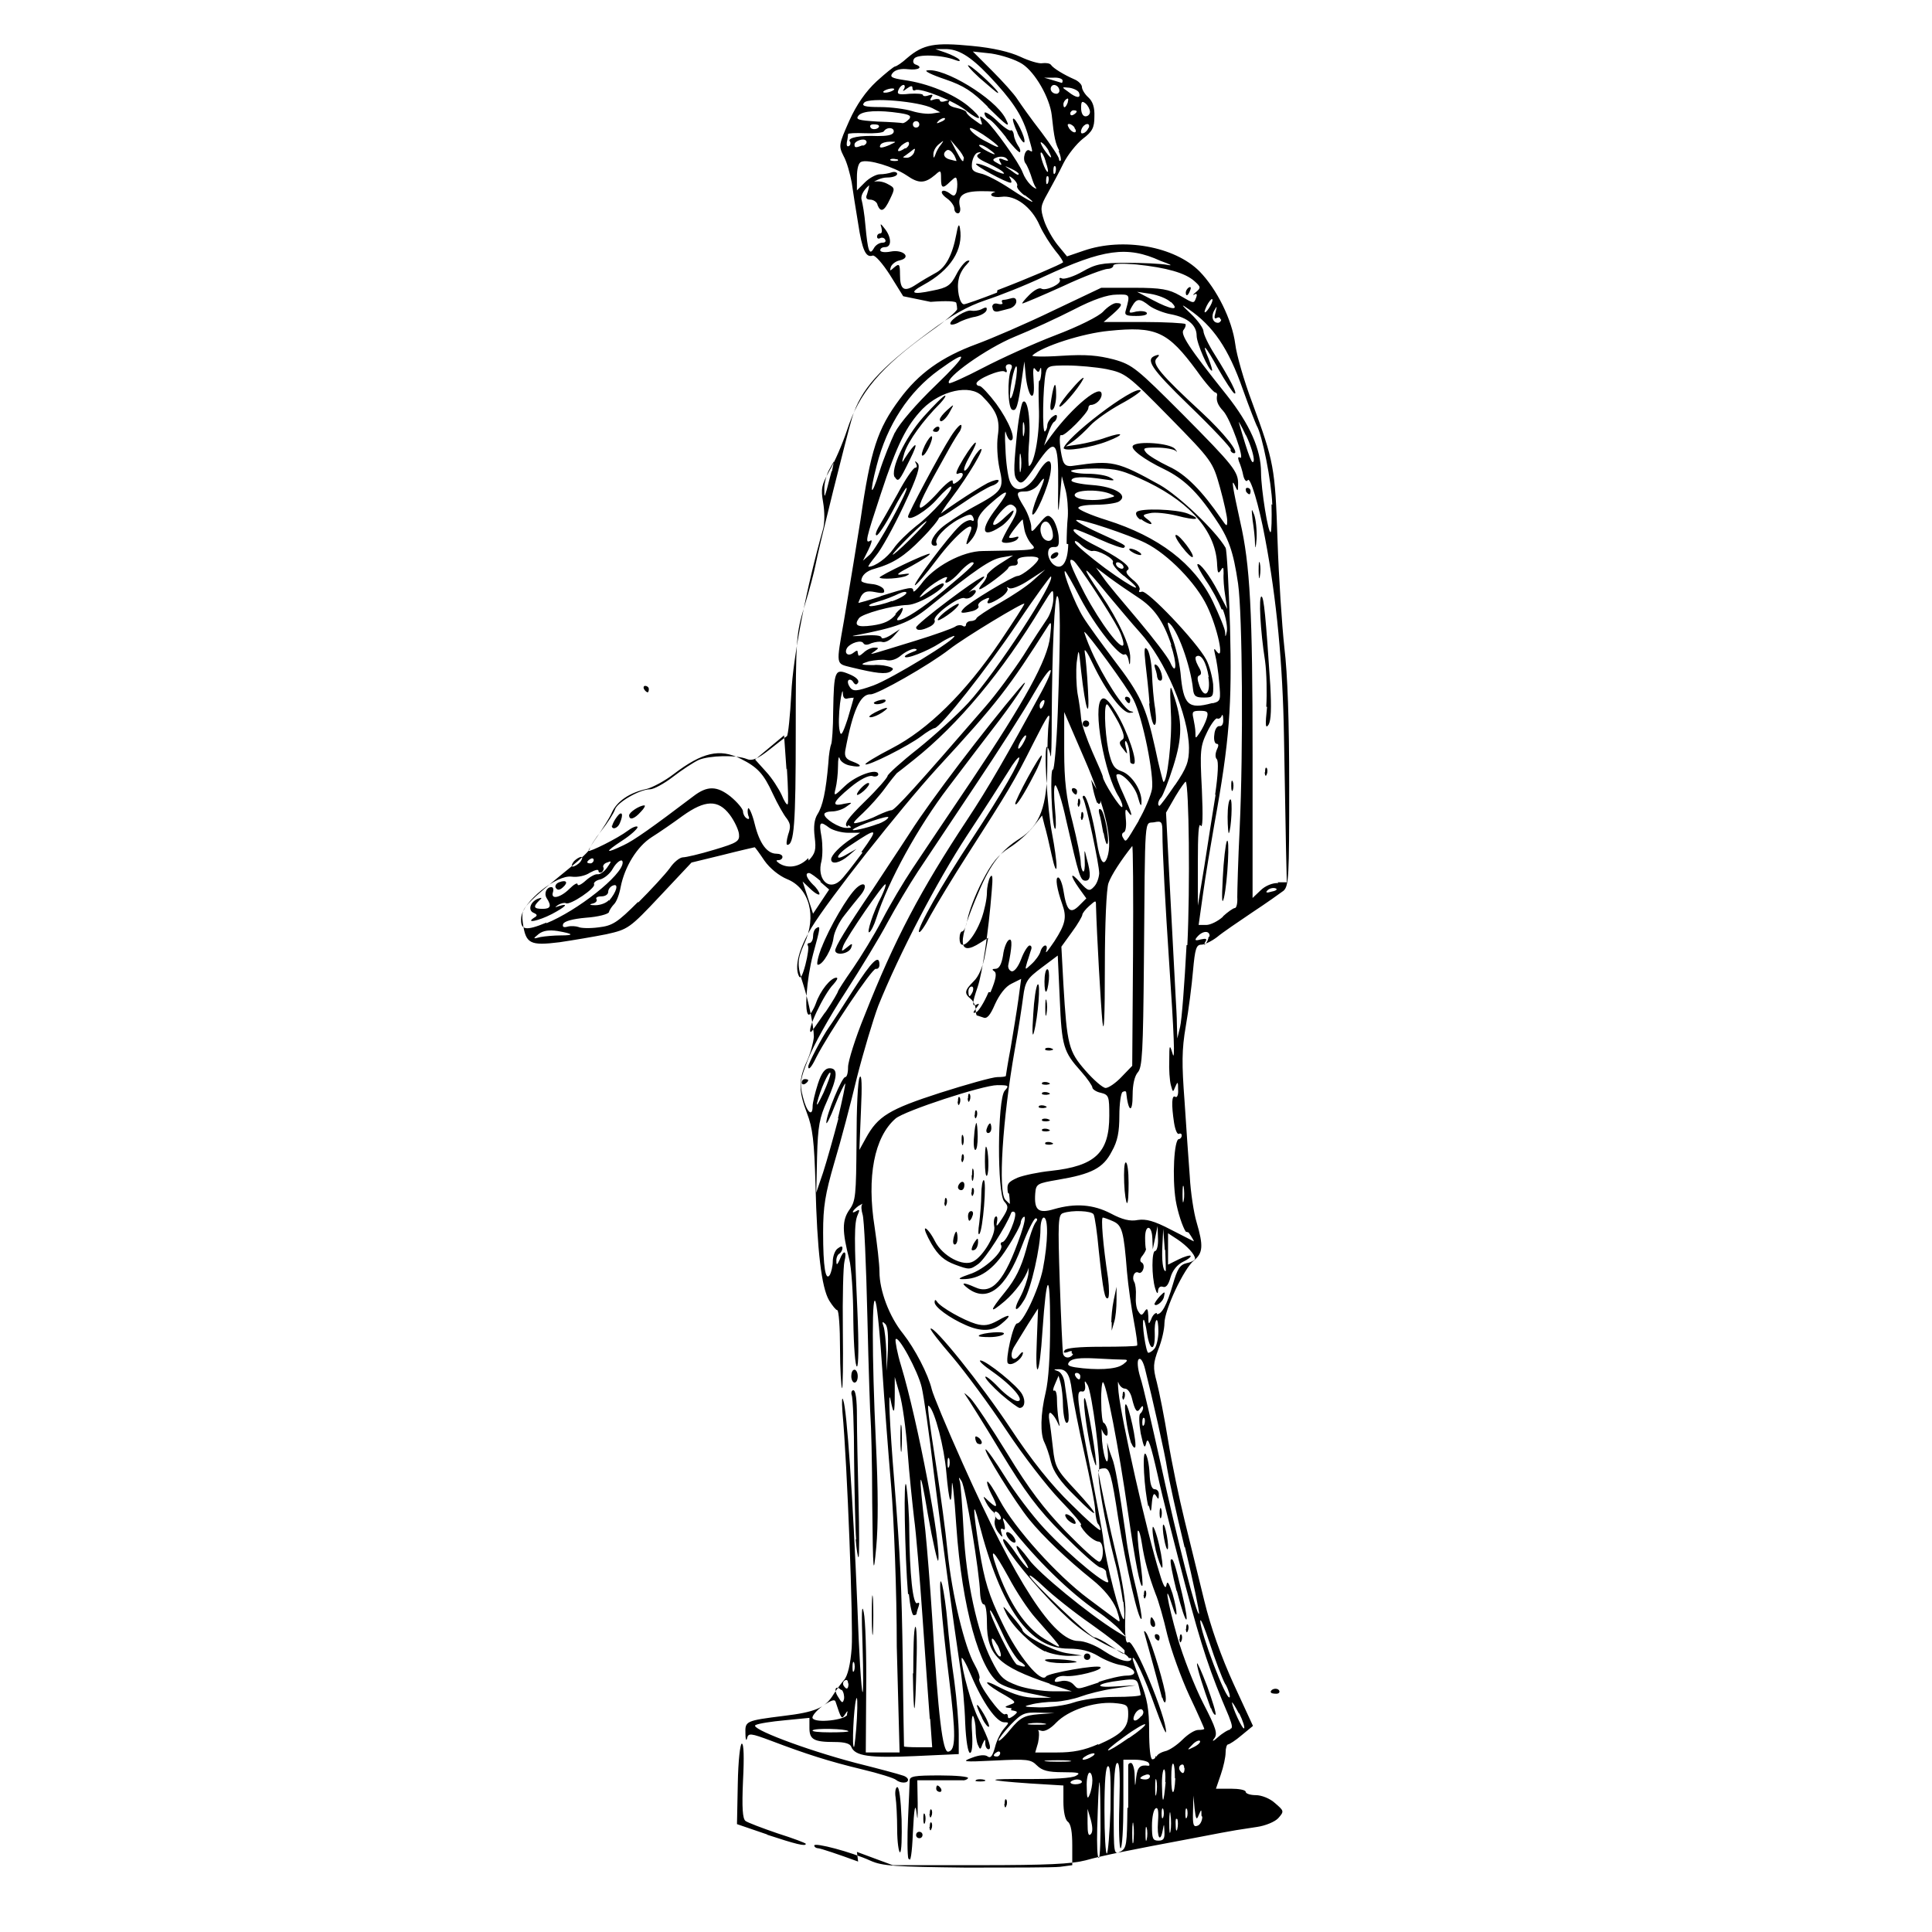 <?xml version="1.0" encoding="UTF-8" standalone="no"?>
<!-- Created with Inkscape (http://www.inkscape.org/) -->
<svg xmlns:dc="http://purl.org/dc/elements/1.1/" xmlns:cc="http://creativecommons.org/ns#" xmlns:rdf="http://www.w3.org/1999/02/22-rdf-syntax-ns#" xmlns:svg="http://www.w3.org/2000/svg" xmlns="http://www.w3.org/2000/svg" version="1.0" width="100%" height="100%" viewBox="0 0 48 48" id="svg2">
<defs id="defs7" />
<path d="m 21.32,46.25 c -0.49,-0.18 -0.94,-0.33 -0.99,-0.33 -0.05,-0.00 -0.10,-0.03 -0.10,-0.07 0,-0.08 0.92,0.16 1.40,0.38 0.29,0.13 0.60,0.15 2.37,0.17 1.12,0.00 2.17,-0.00 2.34,-0.02 l 0.30,-0.04 0.00,-0.49 c 0.00,-0.32 -0.03,-0.53 -0.11,-0.59 -0.07,-0.05 -0.11,-0.26 -0.11,-0.50 v -0.40 l -0.82,-0.05 c -1.16,-0.08 -1.16,-0.12 -0.01,-0.11 0.59,0.00 1.04,-0.02 1.14,-0.08 0.13,-0.07 0.08,-0.09 -0.32,-0.09 -0.37,-0.00 -0.52,-0.04 -0.65,-0.17 -0.15,-0.15 -0.24,-0.16 -1.04,-0.12 -0.80,0.04 -0.84,0.03 -0.57,-0.07 0.18,-0.07 0.33,-0.08 0.39,-0.03 0.07,0.05 0.12,-0.01 0.18,-0.23 0.04,-0.17 0.15,-0.38 0.23,-0.47 0.12,-0.14 0.13,-0.15 0.00,-0.15 -0.19,0 -0.53,-0.48 -0.82,-1.16 -0.13,-0.31 -0.24,-0.50 -0.24,-0.42 -0.00,0.26 0.25,1.17 0.43,1.51 0.25,0.50 0.33,0.74 0.24,0.74 -0.04,0 -0.08,-0.06 -0.08,-0.14 -0.00,-0.13 -0.01,-0.12 -0.07,0.01 -0.05,0.15 -0.06,0.15 -0.12,0.01 -0.03,-0.08 -0.05,-0.25 -0.05,-0.37 -7.32e-4,-0.12 -0.03,-0.27 -0.06,-0.33 -0.03,-0.05 -0.05,0.12 -0.03,0.40 0.02,0.32 0.00,0.51 -0.05,0.51 -0.05,0 -0.10,-0.30 -0.12,-0.74 -0.01,-0.40 -0.07,-1.05 -0.13,-1.42 -0.17,-1.14 -0.42,-2.97 -0.65,-4.80 -0.11,-0.95 -0.25,-1.91 -0.30,-2.12 -0.09,-0.40 -0.60,-1.34 -0.65,-1.19 -0.01,0.04 0.04,0.34 0.14,0.66 0.41,1.36 1.00,4.46 0.92,4.83 -0.01,0.08 -0.13,-0.43 -0.26,-1.16 -0.21,-1.26 -0.24,-1.11 -0.06,0.42 0.04,0.39 0.12,1.37 0.17,2.16 0.15,2.45 0.26,3.36 0.40,3.33 0.19,-0.03 0.19,-0.42 0.02,-1.81 -0.19,-1.52 -0.29,-2.78 -0.17,-2.33 0.04,0.16 0.10,0.58 0.13,0.93 0.03,0.35 0.10,1.00 0.17,1.46 0.06,0.45 0.11,1.05 0.11,1.32 v 0.49 l -1.09,0.05 c -1.12,0.05 -1.49,0.00 -1.58,-0.23 -0.03,-0.08 -0.16,-0.12 -0.41,-0.12 -0.52,0 -0.63,-0.06 -0.63,-0.35 v -0.25 l -0.61,0.06 c -0.33,0.03 -0.66,0.08 -0.73,0.12 -0.15,0.08 1.20,0.60 2.49,0.94 0.56,0.14 1.08,0.28 1.16,0.31 0.08,0.02 0.14,0.07 0.14,0.11 0,0.09 -0.19,0.09 -0.30,-0.00 -0.04,-0.04 -0.42,-0.16 -0.84,-0.26 -0.83,-0.20 -1.39,-0.38 -2.26,-0.71 -0.51,-0.19 -0.57,-0.20 -0.60,-0.06 -0.02,0.08 -0.04,0.02 -0.04,-0.12 -0.01,-0.31 0.00,-0.32 0.96,-0.44 0.76,-0.09 1.01,-0.20 1.20,-0.49 0.08,-0.13 0.21,-0.31 0.29,-0.40 0.09,-0.10 0.16,-0.39 0.19,-0.80 0.04,-0.56 -0.11,-4.58 -0.23,-5.86 -0.02,-0.29 -0.01,-0.40 0.02,-0.29 0.09,0.22 0.24,2.41 0.35,5.09 0.04,1.16 0.10,2.13 0.13,2.16 0.02,0.02 0.02,-0.48 0.00,-1.14 -0.03,-0.84 -0.02,-1.09 0.03,-0.84 0.04,0.18 0.07,1.04 0.06,1.91 l -0.01,1.57 h 0.42 0.42 L 22.28,40.91 c -0.00,-1.39 -0.07,-3.15 -0.14,-3.99 -0.07,-0.82 -0.17,-2.13 -0.22,-2.90 -0.05,-0.77 -0.12,-1.51 -0.16,-1.65 -0.10,-0.39 -0.10,1.32 0.00,3.44 0.06,1.24 0.06,2.08 0.01,2.63 -0.07,0.75 -0.08,0.69 -0.10,-1.10 -0.00,-1.05 -0.03,-1.98 -0.04,-2.07 -0.01,-0.08 -0.05,-1.23 -0.08,-2.54 -0.03,-1.30 -0.08,-2.46 -0.12,-2.56 -0.03,-0.10 -0.04,-0.21 -0.01,-0.25 0.03,-0.03 -0.00,-0.01 -0.09,0.04 -0.16,0.12 -0.20,0.22 -0.04,0.12 0.07,-0.04 0.07,-0.01 0.02,0.10 -0.09,0.20 -0.09,0.59 -0.01,2.35 0.04,0.91 0.03,1.42 -0.01,1.42 -0.04,0 -0.08,-0.47 -0.09,-1.16 -0.00,-0.64 -0.05,-1.32 -0.10,-1.50 -0.18,-0.70 -0.18,-0.97 0.00,-1.23 0.16,-0.22 0.17,-0.35 0.18,-1.71 7.31e-4,-0.80 0.03,-1.52 0.08,-1.59 0.05,-0.08 0.06,0.20 0.03,0.84 l -0.04,0.97 0.16,-0.29 c 0.30,-0.55 0.58,-0.72 1.85,-1.13 0.66,-0.21 1.30,-0.39 1.42,-0.39 0.11,0 0.21,-0.01 0.21,-0.03 0,-0.01 0.05,-0.33 0.12,-0.70 0.06,-0.36 0.15,-0.90 0.19,-1.19 l 0.07,-0.52 -0.24,0.12 c -0.15,0.07 -0.30,0.27 -0.41,0.51 -0.12,0.28 -0.20,0.37 -0.29,0.33 -0.07,-0.02 -0.14,-0.05 -0.16,-0.05 -0.01,0 -0.03,-0.07 -0.03,-0.15 0,-0.08 -0.05,-0.20 -0.12,-0.26 -0.17,-0.14 -0.16,-0.21 0.07,-0.44 0.12,-0.11 0.23,-0.36 0.28,-0.64 l 0.08,-0.44 -0.19,0.12 c -0.57,0.37 -0.59,-0.00 -0.04,-1.27 0.29,-0.69 0.56,-1.03 1.02,-1.32 0.50,-0.32 0.68,-0.81 0.68,-1.85 -0.00,-0.39 0.01,-0.87 0.04,-1.06 0.04,-0.27 -0.02,-0.18 -0.39,0.55 -0.48,0.96 -0.63,1.20 -1.63,2.76 -0.36,0.56 -0.77,1.24 -0.92,1.51 -0.14,0.27 -0.27,0.46 -0.29,0.41 -0.03,-0.11 0.54,-1.13 1.32,-2.31 0.75,-1.14 1.22,-1.96 1.17,-2.02 -0.02,-0.02 -0.14,0.13 -0.27,0.35 -0.13,0.21 -0.59,0.93 -1.02,1.58 -0.76,1.16 -1.69,2.95 -2.21,4.24 -0.13,0.35 -0.37,1.15 -0.53,1.78 -0.15,0.63 -0.40,1.58 -0.56,2.11 -0.23,0.79 -0.28,1.10 -0.28,1.74 0.00,0.86 0.06,1.23 0.17,1.05 0.03,-0.06 0.07,-0.21 0.07,-0.33 7.31e-4,-0.12 0.05,-0.27 0.12,-0.32 0.08,-0.06 0.12,-0.07 0.12,-0.01 0,0.04 -0.03,0.11 -0.08,0.14 -0.04,0.02 -0.08,0.11 -0.07,0.19 0.00,0.10 0.02,0.09 0.08,-0.04 0.10,-0.27 0.19,-0.23 0.12,0.04 -0.03,0.12 -0.05,0.90 -0.04,1.71 0.01,0.81 -0.00,1.46 -0.02,1.44 -0.02,-0.02 -0.05,-0.47 -0.05,-0.99 -0.00,-0.52 -0.03,-0.95 -0.07,-0.95 -0.03,0 -0.12,-0.11 -0.20,-0.24 -0.19,-0.32 -0.30,-1.24 -0.34,-2.89 -0.03,-1.06 -0.07,-1.40 -0.21,-1.76 -0.21,-0.55 -0.22,-0.83 -0.00,-1.30 0.09,-0.20 0.16,-0.47 0.17,-0.60 0.00,-0.25 -0.13,-0.88 -0.26,-1.29 -0.16,-0.49 -0.16,-0.61 0.02,-1.02 0.32,-0.68 0.13,-1.39 -0.43,-1.61 -0.19,-0.08 -0.42,-0.26 -0.56,-0.46 -0.12,-0.18 -0.23,-0.33 -0.24,-0.33 -0.00,0 -0.36,0.08 -0.79,0.19 l -0.78,0.19 -0.78,0.83 c -0.76,0.81 -0.80,0.83 -1.33,0.95 -0.30,0.06 -0.83,0.15 -1.17,0.20 -0.73,0.09 -0.84,0.04 -0.91,-0.48 -0.04,-0.30 -0.01,-0.35 0.33,-0.67 0.20,-0.18 0.59,-0.50 0.85,-0.71 0.26,-0.21 0.47,-0.41 0.48,-0.46 8.78e-4,-0.04 0.13,-0.25 0.29,-0.45 0.16,-0.20 0.31,-0.44 0.34,-0.53 0.05,-0.17 0.61,-0.50 0.87,-0.50 0.09,0 0.35,-0.14 0.57,-0.31 0.22,-0.17 0.51,-0.36 0.64,-0.42 0.26,-0.11 0.94,-0.13 1.20,-0.02 0.12,0.05 0.26,-0.00 0.55,-0.23 0.21,-0.16 0.40,-0.32 0.44,-0.34 0.03,-0.02 0.08,-0.50 0.11,-1.06 0.04,-0.91 0.38,-2.65 0.79,-4.09 0.04,-0.15 0.04,-0.43 0.00,-0.66 -0.06,-0.34 -0.04,-0.43 0.16,-0.79 0.13,-0.22 0.32,-0.66 0.43,-0.99 0.30,-0.94 0.84,-1.58 2.07,-2.46 0.37,-0.26 0.67,-0.51 0.67,-0.56 -0.00,-0.04 -0.01,-0.11 -0.02,-0.15 -0.00,-0.05 -0.25,-0.06 -0.64,-0.03 L 22.44,7.36 22.11,6.83 C 21.93,6.55 21.74,6.33 21.68,6.35 21.51,6.41 21.42,6.21 21.32,5.55 21.26,5.20 21.19,4.74 21.16,4.53 21.12,4.32 21.04,4.02 20.96,3.88 20.83,3.62 20.84,3.59 21.10,3.00 c 0.18,-0.40 0.41,-0.73 0.68,-0.98 0.22,-0.20 0.43,-0.37 0.46,-0.37 0.03,0 0.17,-0.09 0.30,-0.21 0.40,-0.34 0.68,-0.39 1.60,-0.30 0.54,0.05 0.95,0.15 1.21,0.27 0.21,0.10 0.47,0.18 0.55,0.16 0.08,-0.01 0.18,0.00 0.21,0.04 0.06,0.09 0.33,0.25 0.58,0.36 0.10,0.04 0.19,0.13 0.19,0.19 0,0.06 0.07,0.18 0.16,0.26 0.11,0.10 0.16,0.25 0.15,0.48 -0.00,0.27 -0.05,0.37 -0.29,0.55 -0.15,0.12 -0.37,0.39 -0.48,0.61 -0.10,0.21 -0.28,0.54 -0.39,0.74 -0.18,0.32 -0.19,0.37 -0.09,0.68 0.06,0.18 0.21,0.45 0.34,0.61 l 0.23,0.28 0.41,-0.14 c 0.98,-0.34 2.26,-0.11 2.88,0.51 0.43,0.44 0.81,1.20 0.89,1.81 0.03,0.26 0.22,0.92 0.42,1.45 0.54,1.47 0.57,1.61 0.63,3.42 0.03,0.92 0.11,2.12 0.17,2.67 0.08,0.66 0.12,1.81 0.12,3.45 0,2.24 -0.01,2.47 -0.14,2.59 -0.08,0.06 -0.43,0.31 -0.78,0.54 -0.34,0.23 -0.74,0.50 -0.87,0.61 -0.13,0.10 -0.31,0.19 -0.39,0.19 -0.13,0 -0.16,0.10 -0.21,0.65 -0.03,0.36 -0.11,0.98 -0.18,1.38 -0.10,0.58 -0.10,0.93 -0.03,1.86 0.04,0.63 0.10,1.47 0.13,1.87 0.02,0.39 0.10,0.91 0.17,1.14 0.17,0.58 0.16,0.76 -0.07,0.95 -0.24,0.19 -0.73,1.22 -0.73,1.56 0,0.13 -0.06,0.42 -0.15,0.64 -0.13,0.35 -0.14,0.45 -0.04,0.82 0.06,0.23 0.19,0.88 0.28,1.44 0.09,0.56 0.28,1.46 0.41,1.99 0.13,0.53 0.35,1.43 0.49,2.00 0.16,0.66 0.42,1.39 0.73,2.07 l 0.48,1.04 -0.28,0.23 c -0.15,0.13 -0.31,0.23 -0.34,0.23 -0.03,0 -0.06,0.09 -0.06,0.20 0,0.11 -0.05,0.35 -0.12,0.55 l -0.12,0.35 h 0.37 c 0.20,0 0.37,0.03 0.37,0.08 0,0.04 0.11,0.08 0.25,0.08 0.14,0 0.35,0.08 0.48,0.20 0.22,0.19 0.23,0.20 0.08,0.37 -0.08,0.09 -0.32,0.19 -0.53,0.22 -0.21,0.03 -0.44,0.07 -0.52,0.08 -0.07,0.01 -0.56,0.10 -1.07,0.20 -1.65,0.31 -2.20,0.42 -2.67,0.55 -0.35,0.09 -0.95,0.12 -2.63,0.12 l -2.16,-0.00 -0.89,-0.33 z M 27.34,45.04 c -0.01,-1.13 -0.04,-0.99 -0.08,0.38 -0.01,0.40 0.00,0.74 0.04,0.74 0.03,0 0.05,-0.50 0.04,-1.12 z m 0.25,-0.10 c 0.01,-0.72 -0.00,-1.06 -0.06,-1.06 -0.06,0 -0.09,0.37 -0.09,1.11 0,0.61 0.03,1.09 0.06,1.06 0.03,-0.02 0.07,-0.52 0.09,-1.10 z m 0.44,-0.03 c 0.00,-0.54 0.00,-1.02 0,-1.05 -0.00,-0.03 0.02,-0.06 0.07,-0.06 0.04,0 0.09,0.14 0.09,0.31 0.01,0.31 0.01,0.31 0.04,0.04 0.03,-0.25 0.10,-0.31 0.30,-0.28 0.03,0.00 0.04,-0.02 0.01,-0.07 -0.02,-0.04 -0.18,-0.08 -0.34,-0.08 h -0.29 v 1.10 c 0,0.60 -0.03,1.10 -0.07,1.10 -0.03,0 -0.05,-0.47 -0.03,-1.06 0.02,-0.75 0.01,-1.06 -0.05,-1.06 -0.06,0 -0.09,0.35 -0.09,1.15 0,1.12 0.00,1.14 0.17,1.05 0.15,-0.08 0.16,-0.18 0.17,-1.08 z m 0.13,0.43 c -0.01,-0.13 -0.03,-0.04 -0.03,0.19 0,0.23 0.01,0.33 0.03,0.23 0.01,-0.10 0.02,-0.29 0,-0.42 z m 0.33,0.08 c -0.02,-0.08 -0.03,-0.01 -0.03,0.14 0,0.16 0.01,0.22 0.03,0.14 0.02,-0.08 0.02,-0.21 0,-0.29 z m 0.44,0.08 c -0.01,-0.20 -0.01,-0.20 -0.04,-0.04 -0.06,0.34 -0.15,0.20 -0.12,-0.20 0.02,-0.27 0.00,-0.37 -0.06,-0.33 -0.05,0.03 -0.09,0.22 -0.09,0.43 0,0.32 0.02,0.37 0.16,0.37 0.13,0 0.16,-0.05 0.15,-0.23 z m -1.83,-0.29 -0.08,-0.27 -0.00,0.36 c -0.00,0.24 0.02,0.33 0.08,0.27 0.05,-0.05 0.05,-0.17 0.00,-0.36 z m 1.98,-0.13 c -0.01,-0.12 -0.03,-0.04 -0.03,0.19 0,0.23 0.01,0.33 0.03,0.23 0.02,-0.10 0.02,-0.29 0.00,-0.42 z m 0.16,0.12 c -0.02,-0.05 -0.04,0.01 -0.03,0.14 0.00,0.14 0.02,0.18 0.04,0.10 0.02,-0.08 0.02,-0.19 -0.00,-0.25 z m 0.61,-0.09 c -0.00,-0.17 -0.00,-0.17 -0.07,-0.01 -0.05,0.13 -0.07,0.10 -0.10,-0.16 l -0.03,-0.33 -0.01,0.40 c -0.01,0.32 0.01,0.39 0.11,0.35 0.07,-0.02 0.12,-0.13 0.12,-0.22 z m -0.95,-0.16 c -0.02,-0.05 -0.04,-0.01 -0.04,0.10 0,0.11 0.01,0.16 0.04,0.10 0.02,-0.05 0.02,-0.15 0,-0.21 z m 0.59,0 c -0.02,-0.05 -0.04,-0.01 -0.04,0.10 0,0.11 0.01,0.16 0.04,0.10 0.02,-0.05 0.02,-0.15 0,-0.21 z m -0.54,-0.68 c 0.01,-0.17 0,-0.31 -0.03,-0.31 -0.03,0 -0.06,0.20 -0.05,0.44 0.01,0.46 0.04,0.41 0.09,-0.12 z m -1.81,-0.04 c 0.00,-0.10 -0.03,-0.19 -0.07,-0.19 -0.04,0 -0.08,0.16 -0.07,0.36 0.00,0.27 0.02,0.32 0.07,0.19 0.04,-0.09 0.07,-0.25 0.07,-0.36 z m 1.59,-0.00 c -0.02,-0.08 -0.03,0.00 -0.03,0.19 0.00,0.18 0.01,0.25 0.03,0.14 0.02,-0.10 0.02,-0.25 -0.00,-0.34 z m 0.46,-0.05 c 0.00,-0.16 -0.01,-0.33 -0.04,-0.36 -0.03,-0.03 -0.05,0.12 -0.05,0.35 0,0.47 0.08,0.47 0.10,0.01 z m -2.31,0.09 c 0,-0.03 -0.05,-0.06 -0.12,-0.06 -0.06,0 -0.14,0.03 -0.16,0.06 -0.02,0.03 0.03,0.06 0.12,0.06 0.09,0 0.16,-0.03 0.16,-0.06 z m 1.69,-0.14 c 0,-0.04 -0.05,-0.06 -0.12,-0.03 -0.07,0.02 -0.12,0.06 -0.12,0.08 0,0.01 0.05,0.03 0.12,0.03 0.07,0 0.12,-0.03 0.12,-0.08 z m 0.85,-0.21 c 0,-0.07 -0.03,-0.10 -0.08,-0.07 -0.04,0.02 -0.06,0.08 -0.03,0.13 0.07,0.11 0.12,0.09 0.12,-0.05 z m -2.86,-0.18 c -0.15,-0.01 -0.40,-0.01 -0.55,0 -0.15,0.01 -0.02,0.03 0.27,0.03 0.30,0 0.42,-0.01 0.27,-0.03 z m 0.57,-0.10 c 0.07,-0.04 0.08,-0.08 0.04,-0.08 -0.04,0 -0.14,0.03 -0.21,0.08 -0.07,0.04 -0.08,0.08 -0.04,0.08 0.04,0 0.14,-0.03 0.21,-0.08 z m 1.61,0.00 c 0,-0.04 0.09,-0.10 0.20,-0.13 0.11,-0.02 0.31,-0.16 0.44,-0.29 0.13,-0.13 0.30,-0.24 0.39,-0.24 0.08,0 0.15,-0.01 0.15,-0.03 0,-0.01 -0.16,-0.38 -0.37,-0.82 -0.20,-0.43 -0.45,-1.12 -0.55,-1.52 -0.09,-0.39 -0.22,-0.85 -0.29,-1.01 -0.17,-0.45 -0.28,-0.85 -0.34,-1.25 -0.03,-0.20 -0.07,-0.34 -0.10,-0.32 -0.02,0.02 0.00,0.33 0.05,0.69 0.05,0.35 0.08,0.66 0.06,0.68 -0.05,0.05 -0.18,-0.61 -0.35,-1.79 -0.24,-1.68 -0.55,-3.27 -0.63,-3.27 -0.02,0 -0.05,0.22 -0.04,0.50 0.00,0.28 0.03,0.51 0.06,0.51 0.02,0 0.07,0.07 0.09,0.16 0.02,0.09 0.01,0.16 -0.02,0.16 -0.03,0 -0.08,-0.06 -0.11,-0.14 -0.02,-0.08 -0.01,0.04 0.00,0.27 0.02,0.23 0.07,0.45 0.11,0.50 0.03,0.04 0.05,-0.07 0.03,-0.25 -0.02,-0.18 -0.01,-0.25 0.00,-0.16 0.02,0.09 0.07,0.24 0.11,0.34 0.07,0.16 0.17,0.71 0.34,1.91 0.04,0.35 0.16,0.95 0.26,1.34 0.09,0.38 0.15,0.72 0.13,0.74 -0.07,0.07 -0.38,-1.27 -0.58,-2.51 -0.16,-1.05 -0.21,-1.23 -0.34,-1.23 -0.08,0 -0.15,0.02 -0.15,0.06 0,0.12 0.27,1.38 0.48,2.25 0.11,0.47 0.20,1.03 0.19,1.23 -0.02,0.62 -0.00,0.84 0.08,0.78 0.13,-0.08 0.94,1.87 0.93,2.23 -0.00,0.07 -0.12,-0.20 -0.27,-0.62 -0.25,-0.71 -0.55,-1.35 -0.56,-1.20 -0.00,0.03 0.09,0.29 0.20,0.58 0.16,0.41 0.21,0.67 0.21,1.22 0,0.41 0.03,0.70 0.08,0.70 0.04,0 0.08,-0.03 0.08,-0.08 z m 0.13,-1.46 c -0.01,-0.05 -0.11,-0.40 -0.21,-0.78 -0.10,-0.37 -0.20,-0.73 -0.22,-0.80 -0.03,-0.08 -0.01,-0.10 0.03,-0.04 0.08,0.08 0.38,1.01 0.48,1.50 0.04,0.23 -0.01,0.33 -0.07,0.12 z m -0.17,-1.50 c -0.02,-0.04 -0.01,-0.08 0.03,-0.08 0.04,0 0.08,0.03 0.08,0.08 0,0.04 -0.01,0.08 -0.03,0.08 -0.02,0 -0.06,-0.03 -0.09,-0.08 z m -0.12,-0.38 c 0,-0.07 0.01,-0.12 0.03,-0.12 0.01,0 0.05,0.05 0.08,0.12 0.02,0.07 0.01,0.12 -0.03,0.12 -0.04,0 -0.08,-0.05 -0.08,-0.12 z m -0.16,-0.67 c -0.00,-0.08 0.01,-0.13 0.04,-0.11 0.02,0.02 0.03,0.10 0.00,0.16 -0.02,0.06 -0.04,0.04 -0.05,-0.05 z m -3.57,3.93 c 0,-0.04 -0.03,-0.06 -0.08,-0.03 -0.04,0.02 -0.08,0.06 -0.08,0.08 0,0.02 0.03,0.03 0.08,0.03 0.04,0 0.08,-0.04 0.08,-0.09 z m 2.43,-0.21 c 0.59,-0.26 0.75,-0.42 0.75,-0.76 -0.00,-0.23 -0.02,-0.25 -0.37,-0.28 -0.49,-0.03 -1.12,0.18 -1.42,0.49 -0.14,0.15 -0.29,0.23 -0.37,0.20 -0.07,-0.02 -0.10,-0.02 -0.07,0.00 0.02,0.02 0.02,0.16 -0.01,0.30 l -0.07,0.24 h 0.54 c 0.39,0 0.67,-0.05 1.03,-0.21 z m 0.77,-0.17 c 0.24,-0.16 0.43,-0.32 0.40,-0.34 -0.02,-0.02 -0.25,0.11 -0.52,0.31 -0.60,0.43 -0.50,0.46 0.11,0.03 z m 1.76,0.07 c -0.02,-0.02 -0.11,0.01 -0.19,0.10 -0.14,0.14 -0.13,0.14 0.05,0.05 0.10,-0.05 0.17,-0.12 0.14,-0.15 z m -8.52,-0.57 c 0.02,-0.37 0.01,-0.58 -0.02,-0.46 -0.06,0.21 -0.11,1.24 -0.05,1.18 0.01,-0.01 0.05,-0.34 0.07,-0.71 z m 1.81,0.02 c -0.03,-0.38 -0.11,-1.52 -0.18,-2.52 -0.07,-1.00 -0.16,-2.11 -0.21,-2.46 -0.04,-0.35 -0.12,-1.09 -0.16,-1.65 -0.04,-0.56 -0.13,-1.21 -0.20,-1.44 l -0.12,-0.42 0.00,0.38 c 0.00,0.53 -0.02,0.60 -0.10,0.21 -0.07,-0.38 -0.03,0.56 0.09,2.03 0.15,1.89 0.18,2.50 0.21,4.50 0.01,1.12 0.03,2.04 0.03,2.06 0.00,0.01 0.16,0.02 0.35,0.02 h 0.35 l -0.05,-0.70 z M 22.69,41.58 c -0.00,-0.58 0.01,-1.10 0.05,-1.16 0.03,-0.05 0.05,0.34 0.03,0.89 -0.03,1.39 -0.07,1.52 -0.09,0.26 z m -0.13,-1.97 c -0.08,-0.95 -0.12,-3.10 -0.04,-2.69 0.03,0.21 0.07,0.70 0.07,1.10 0.01,1.07 0.09,1.87 0.20,1.81 0.05,-0.03 0.06,0.00 0.03,0.09 -0.03,0.08 -0.05,0.16 -0.05,0.18 0,0.01 -0.03,0.03 -0.07,0.03 -0.04,0 -0.09,-0.23 -0.12,-0.53 z m -0.19,-3.88 c 0,-0.30 0.01,-0.42 0.03,-0.27 0.01,0.15 0.01,0.40 0,0.55 -0.01,0.15 -0.03,0.02 -0.03,-0.27 z m 3.43,6.86 0.40,-0.03 -0.39,-0.01 c -0.35,-0.01 -0.42,0.01 -0.70,0.30 -0.16,0.17 -0.30,0.35 -0.30,0.39 -4.39e-4,0.04 0.13,-0.07 0.29,-0.27 0.25,-0.30 0.35,-0.35 0.70,-0.38 z m 4.76,0.36 c 0.07,0 0.06,-0.08 -0.03,-0.31 -0.47,-1.10 -0.67,-1.70 -1.08,-3.25 -0.25,-0.95 -0.57,-2.19 -0.69,-2.75 -0.17,-0.75 -0.24,-0.96 -0.28,-0.80 -0.04,0.17 -0.06,0.13 -0.14,-0.23 -0.04,-0.24 -0.05,-0.46 -0.01,-0.49 0.03,-0.02 0.07,-0.09 0.07,-0.14 -0.00,-0.06 -0.02,-0.06 -0.07,0.01 -0.08,0.13 -0.13,0.07 -0.21,-0.26 -0.03,-0.12 -0.10,-0.23 -0.17,-0.23 -0.06,0 -0.13,-0.06 -0.16,-0.14 -0.02,-0.08 -0.02,0.02 0,0.23 0.07,0.68 0.70,3.48 1.02,4.50 0.09,0.31 0.15,0.41 0.17,0.29 0.02,-0.12 0.06,-0.06 0.15,0.21 0.14,0.49 0.13,0.74 -0.01,0.29 -0.21,-0.66 -0.12,-0.09 0.13,0.79 0.14,0.49 0.43,1.23 0.64,1.64 0.33,0.64 0.37,0.77 0.27,0.89 -0.06,0.08 -0.01,0.06 0.10,-0.04 0.11,-0.10 0.26,-0.19 0.31,-0.19 z m -0.48,-0.51 c -0.18,-0.49 -0.35,-1.02 -0.34,-1.11 0.00,-0.05 0.11,0.19 0.25,0.56 0.13,0.36 0.23,0.68 0.21,0.71 -0.02,0.02 -0.07,-0.04 -0.11,-0.16 z m -0.77,-1.72 c -0.00,-0.08 0.01,-0.13 0.04,-0.11 0.02,0.02 0.03,0.10 0.00,0.16 -0.02,0.06 -0.04,0.04 -0.05,-0.05 z m 0.16,-0.25 c -0.00,-0.08 0.01,-0.13 0.04,-0.11 0.02,0.02 0.03,0.10 0.00,0.16 -0.02,0.06 -0.04,0.04 -0.05,-0.05 z m -0.24,-0.95 c -0.10,-0.40 -0.17,-0.75 -0.14,-0.77 0.05,-0.05 0.09,0.04 0.28,0.85 0.21,0.89 0.10,0.83 -0.13,-0.07 z M 28.71,38.49 c -0.06,-0.25 -0.09,-0.50 -0.07,-0.55 0.01,-0.05 0.09,0.14 0.16,0.45 0.07,0.30 0.10,0.56 0.07,0.56 -0.02,0 -0.10,-0.20 -0.16,-0.45 z m 0.21,-0.27 c -0.03,-0.16 -0.04,-0.32 -0.02,-0.34 0.02,-0.02 0.06,0.10 0.09,0.27 0.03,0.17 0.04,0.32 0.02,0.34 -0.02,0.02 -0.06,-0.10 -0.09,-0.27 z m -0.11,-0.63 c 0,-0.11 0.02,-0.16 0.04,-0.10 0.02,0.05 0.02,0.15 0,0.21 -0.02,0.05 -0.04,0.01 -0.04,-0.10 z m -0.28,-0.16 c -0.10,-0.41 -0.16,-1.40 -0.07,-1.31 0.04,0.04 0.09,0.26 0.10,0.48 0.01,0.26 0.05,0.40 0.13,0.40 0.06,0 0.11,0.06 0.10,0.14 0,0.12 -0.01,0.12 -0.07,0.02 -0.05,-0.08 -0.08,-0.04 -0.10,0.16 -0.02,0.27 -0.03,0.27 -0.08,0.08 z m -0.43,-1.58 c -0.10,-0.33 -0.19,-0.96 -0.13,-0.96 0.07,0 0.29,1.00 0.23,1.07 -0.02,0.02 -0.06,-0.02 -0.09,-0.10 z m -0.21,-1.16 c -0.00,-0.08 0.01,-0.13 0.04,-0.11 0.02,0.02 0.03,0.10 0.00,0.16 -0.02,0.06 -0.04,0.04 -0.05,-0.05 z m -6.81,8.32 c -0.06,-0.06 -0.83,-0.08 -0.89,-0.02 -0.03,0.03 0.16,0.05 0.43,0.05 0.27,0 0.47,-0.01 0.46,-0.03 z m 9.70,-0.44 c -0.09,-0.17 -0.17,-0.30 -0.17,-0.27 -0.00,0.11 0.26,0.68 0.30,0.64 0.02,-0.02 -0.03,-0.19 -0.12,-0.37 z m -4.83,0.25 c -0.10,-0.02 -0.27,-0.02 -0.38,0 -0.10,0.02 -0.01,0.03 0.19,0.03 0.21,0 0.29,-0.01 0.19,-0.03 z M 21.04,42.60 c 0.03,-0.11 0.02,-0.11 -0.05,-0.00 -0.08,0.12 -0.09,0.11 -0.23,-0.32 -0.02,-0.07 -0.11,-0.04 -0.33,0.11 -0.16,0.12 -0.27,0.26 -0.24,0.30 0.08,0.13 0.82,0.04 0.86,-0.09 z m 7.32,0.04 c 0.06,-0.07 0.06,-0.13 0.01,-0.17 -0.04,-0.02 -0.12,0.02 -0.17,0.11 -0.10,0.19 0.01,0.23 0.16,0.05 z m -3.23,-0.20 c -0.19,-0.02 -0.19,-0.03 -0.03,-0.09 0.15,-0.05 0.14,-0.07 -0.11,-0.22 -0.53,-0.29 -0.65,-0.47 -0.14,-0.20 0.36,0.18 0.61,0.25 0.89,0.25 l 0.38,-0.00 -0.54,-0.11 c -0.30,-0.06 -0.63,-0.17 -0.75,-0.25 -0.49,-0.32 -0.93,-1.88 -1.07,-3.90 -0.05,-0.79 -0.11,-1.25 -0.11,-1.02 -0.01,0.59 -0.07,0.45 -0.14,-0.33 -0.05,-0.60 -0.28,-1.51 -0.43,-1.64 -0.05,-0.05 -0.03,0.14 0.21,1.69 0.08,0.53 0.20,1.39 0.25,1.91 0.11,1.10 0.43,2.40 0.67,2.82 0.09,0.16 0.15,0.32 0.12,0.36 -0.06,0.10 0.55,0.94 0.64,0.88 0.04,-0.02 0.07,-0.00 0.07,0.05 0,0.07 0.04,0.06 0.14,-0.01 0.12,-0.10 0.12,-0.11 -0.06,-0.14 z m 1.54,-0.14 c 0.20,-0.07 0.66,-0.14 1.02,-0.14 0.36,-0.00 0.65,-0.02 0.65,-0.05 0,-0.02 -0.02,-0.12 -0.05,-0.23 -0.04,-0.16 -0.08,-0.18 -0.44,-0.13 -0.61,0.07 -0.71,0.19 -0.14,0.15 l 0.51,-0.03 -0.54,0.08 c -0.29,0.04 -0.67,0.14 -0.83,0.20 -0.16,0.06 -0.45,0.12 -0.64,0.13 -0.19,0.00 -0.46,0.03 -0.60,0.07 -0.21,0.05 -0.17,0.06 0.22,0.07 0.26,0.00 0.64,-0.05 0.84,-0.12 z m -5.77,-0.31 c -0.14,-0.14 -0.20,-0.01 -0.07,0.18 0.09,0.15 0.11,0.15 0.14,0.04 0.01,-0.07 -0.01,-0.18 -0.06,-0.23 z m 9.54,-0.15 c -0.08,-0.15 -0.25,-0.60 -0.38,-1.00 -0.13,-0.39 -0.23,-0.65 -0.24,-0.57 -0.00,0.27 0.64,1.98 0.73,1.90 0.02,-0.02 -0.02,-0.17 -0.10,-0.32 z m -4.36,-0.01 c -1.28,-0.43 -1.56,-0.71 -1.56,-1.51 0,-0.27 -0.03,-0.47 -0.08,-0.46 -0.04,0.00 -0.08,-0.11 -0.09,-0.28 -0.01,-0.49 -0.36,-2.63 -0.46,-2.78 -0.07,-0.12 -0.08,-0.11 -0.04,0.02 0.02,0.09 0.06,0.63 0.09,1.21 0.06,1.23 0.34,2.52 0.69,3.21 0.22,0.44 0.29,0.50 0.66,0.64 0.23,0.08 0.62,0.14 0.88,0.14 h 0.46 l -0.55,-0.18 z m -5.01,-0.01 c 0,-0.07 -0.03,-0.10 -0.08,-0.07 -0.04,0.02 -0.06,0.08 -0.03,0.13 0.07,0.11 0.12,0.09 0.12,-0.05 z m 6.22,-0.03 c 0.26,-0.09 0.58,-0.16 0.70,-0.16 0.32,0 0.21,-0.20 -0.13,-0.26 -0.15,-0.02 -0.42,-0.13 -0.58,-0.23 -0.20,-0.12 -0.43,-0.18 -0.73,-0.18 -0.97,-0.00 -1.68,-0.99 -2.23,-3.13 -0.16,-0.62 -0.15,-0.35 0.01,0.66 0.13,0.79 0.23,1.13 0.57,1.83 0.39,0.82 0.97,1.52 1.09,1.33 0.05,-0.08 1.28,-0.30 1.35,-0.23 0.07,0.07 -0.61,0.25 -0.88,0.22 -0.10,-0.01 -0.21,0.02 -0.24,0.08 -0.04,0.07 -0.00,0.08 0.13,0.05 0.11,-0.03 0.24,-0.00 0.31,0.07 0.14,0.14 0.06,0.15 0.64,-0.04 z M 25.96,41.25 c -0.04,-0.06 0.71,-0.02 0.79,0.04 0.01,0.01 -0.14,0.03 -0.35,0.03 -0.21,0 -0.41,-0.03 -0.43,-0.07 z m 0.97,-0.09 c 0,-0.04 0.03,-0.08 0.08,-0.08 0.04,0 0.08,0.03 0.08,0.08 0,0.04 -0.03,0.08 -0.08,0.08 -0.04,0 -0.08,-0.03 -0.08,-0.08 z m -0.97,-0.13 c -0.34,-0.17 -0.79,-0.61 -0.95,-0.92 -0.12,-0.25 -0.12,-0.25 0.13,0.04 0.14,0.16 0.26,0.32 0.26,0.34 0.00,0.13 0.74,0.52 1.09,0.58 l 0.39,0.06 -0.33,0.01 c -0.18,0.00 -0.45,-0.05 -0.59,-0.12 z m -4.74,0.28 c -0.02,-0.05 -0.04,-0.01 -0.04,0.10 0,0.11 0.01,0.16 0.04,0.10 0.02,-0.05 0.02,-0.15 0,-0.21 z m 4.13,-0.02 c -0.10,-0.07 -0.30,-0.39 -0.45,-0.72 -0.15,-0.32 -0.28,-0.58 -0.30,-0.56 -0.05,0.05 0.56,1.31 0.67,1.35 0.22,0.08 0.26,0.05 0.09,-0.07 z m 2.69,-0.10 c 0,-0.03 -0.10,-0.11 -0.23,-0.17 -0.71,-0.32 -1.06,-0.57 -1.68,-1.21 -0.68,-0.71 -1.28,-1.49 -1.20,-1.57 0.02,-0.02 0.16,0.13 0.30,0.34 0.14,0.21 0.28,0.38 0.31,0.38 0.02,0 -0.03,-0.11 -0.14,-0.26 -0.10,-0.14 -0.16,-0.27 -0.14,-0.29 0.02,-0.02 0.15,0.13 0.30,0.33 0.23,0.33 1.50,1.37 2.18,1.79 l 0.25,0.15 -0.17,-0.19 c -0.09,-0.10 -0.34,-0.31 -0.55,-0.45 -0.69,-0.47 -1.54,-1.30 -2.19,-2.14 -0.17,-0.22 -0.19,-0.23 -0.13,-0.05 0.03,0.13 0.02,0.18 -0.03,0.14 -0.05,-0.03 -0.07,-0.00 -0.04,0.09 0.04,0.13 0.03,0.13 -0.08,-0.01 -0.07,-0.09 -0.11,-0.23 -0.08,-0.31 0.02,-0.08 0.00,-0.16 -0.04,-0.20 -0.04,-0.02 -0.13,-0.13 -0.18,-0.23 -0.09,-0.18 -0.09,-0.18 0.08,-0.02 0.21,0.19 0.22,0.13 0.04,-0.21 -0.07,-0.14 -0.11,-0.27 -0.09,-0.29 0.02,-0.02 0.16,0.19 0.31,0.47 0.37,0.69 1.42,1.86 2.20,2.44 0.35,0.26 0.68,0.51 0.74,0.55 0.06,0.05 0.04,-0.05 -0.04,-0.29 -0.10,-0.24 -0.31,-0.50 -0.61,-0.74 -0.60,-0.48 -1.22,-1.07 -1.56,-1.49 -0.35,-0.43 -1.16,-1.74 -1.08,-1.74 0.03,0 0.25,0.31 0.48,0.68 0.23,0.37 0.67,0.96 0.98,1.29 0.64,0.69 1.67,1.53 1.58,1.29 -0.03,-0.08 -0.05,-0.18 -0.05,-0.22 0,-0.03 -0.06,-0.09 -0.15,-0.11 -0.08,-0.02 -0.50,-0.40 -0.93,-0.83 -0.62,-0.62 -0.93,-1.04 -1.55,-2.06 -0.42,-0.70 -0.82,-1.33 -0.87,-1.40 -0.05,-0.07 0.00,-0.03 0.12,0.08 0.11,0.11 0.53,0.74 0.93,1.39 0.53,0.87 0.90,1.36 1.45,1.93 0.40,0.41 0.77,0.75 0.83,0.75 0.05,0 0.09,-0.11 0.09,-0.25 0,-0.15 -0.04,-0.25 -0.11,-0.25 -0.06,0 -0.20,-0.09 -0.31,-0.21 -0.10,-0.11 -0.16,-0.21 -0.12,-0.21 0.03,0 -0.19,-0.27 -0.52,-0.61 -0.32,-0.33 -0.93,-1.12 -1.34,-1.74 -0.41,-0.62 -1.01,-1.43 -1.33,-1.81 -0.32,-0.37 -0.57,-0.69 -0.55,-0.71 0.08,-0.08 1.25,1.37 1.98,2.47 0.52,0.79 1.03,1.43 1.52,1.90 0.39,0.39 0.72,0.68 0.72,0.63 0,-0.04 -0.02,-0.11 -0.06,-0.15 -0.03,-0.03 -0.06,-0.18 -0.07,-0.33 -0.00,-0.15 -0.13,-0.79 -0.27,-1.42 -0.14,-0.62 -0.28,-1.33 -0.31,-1.56 -0.05,-0.42 -0.14,-0.55 -0.37,-0.53 -0.09,0.00 -0.08,0.01 0.01,0.04 0.08,0.02 0.16,0.14 0.18,0.30 0.12,0.80 0.13,0.99 0.05,0.99 -0.04,0 -0.08,-0.18 -0.09,-0.40 -0.00,-0.22 -0.03,-0.48 -0.06,-0.59 l -0.05,-0.18 -0.09,0.21 c -0.05,0.11 -0.06,0.18 -0.02,0.16 0.04,-0.02 0.07,0.07 0.07,0.23 5.86e-4,0.15 0.02,0.37 0.04,0.49 0.04,0.21 0.04,0.21 -0.05,0.02 -0.05,-0.10 -0.13,-0.19 -0.16,-0.19 -0.03,0 -0.04,0.08 -0.02,0.19 0.02,0.10 0.06,0.41 0.09,0.69 0.05,0.46 0.09,0.54 0.55,1.03 0.64,0.69 0.63,0.80 -0.01,0.15 -0.36,-0.35 -0.53,-0.60 -0.59,-0.84 -0.04,-0.18 -0.12,-0.40 -0.16,-0.48 -0.11,-0.21 -0.10,-0.71 0.03,-1.25 0.07,-0.30 0.11,-0.88 0.11,-1.69 -0.00,-1.36 -0.09,-1.29 -0.19,0.16 -0.07,1.14 -0.19,1.33 -0.14,0.23 l 0.03,-0.78 -0.25,0.39 c -0.13,0.21 -0.29,0.47 -0.35,0.57 -0.13,0.24 -0.02,0.40 0.13,0.20 0.07,-0.09 0.11,-0.10 0.09,-0.03 -0.04,0.15 -0.29,0.31 -0.37,0.23 -0.07,-0.07 0.13,-0.99 0.23,-0.99 0.14,0 0.53,-0.82 0.64,-1.35 0.13,-0.67 0.14,-1.28 0.02,-1.28 -0.04,0 -0.08,0.13 -0.08,0.29 0,0.44 -0.23,1.47 -0.40,1.75 -0.21,0.35 -0.30,0.29 -0.10,-0.07 0.09,-0.17 0.18,-0.43 0.20,-0.57 0.01,-0.13 0.01,-0.20 -0.00,-0.13 -0.08,0.25 -0.33,0.58 -0.58,0.80 -0.40,0.34 -0.40,0.27 -0.00,-0.22 0.26,-0.32 0.40,-0.61 0.52,-1.04 0.08,-0.32 0.19,-0.63 0.24,-0.69 0.05,-0.06 0.05,-0.10 0.00,-0.10 -0.04,0 -0.20,0.31 -0.35,0.71 -0.39,1.04 -0.85,1.39 -1.33,1.03 -0.20,-0.15 -0.12,-0.16 0.17,-0.03 0.43,0.20 0.74,-0.15 1.14,-1.31 0.09,-0.26 0.13,-0.46 0.08,-0.44 -0.04,0.02 -0.08,0.09 -0.08,0.15 -4.39e-4,0.05 -0.15,0.34 -0.34,0.63 -0.34,0.54 -0.69,0.78 -1.12,0.77 -0.12,-0.00 -0.05,-0.04 0.18,-0.12 0.37,-0.11 0.88,-0.58 0.79,-0.73 -0.02,-0.03 -0.00,-0.07 0.03,-0.07 0.11,0 0.39,-0.67 0.31,-0.74 -0.03,-0.03 -0.08,-0.02 -0.09,0.02 -0.13,0.34 -0.63,1.12 -0.81,1.26 -0.21,0.15 -0.23,0.15 -0.58,0.02 -0.27,-0.10 -0.42,-0.23 -0.59,-0.52 -0.12,-0.21 -0.19,-0.38 -0.15,-0.38 0.04,0 0.15,0.14 0.24,0.32 0.19,0.37 0.70,0.64 0.95,0.50 0.25,-0.13 0.57,-0.68 0.52,-0.88 -0.02,-0.10 -0.00,-0.21 0.03,-0.23 0.04,-0.03 0.06,0.02 0.04,0.13 -0.03,0.14 0.00,0.11 0.13,-0.09 0.16,-0.25 0.16,-0.30 0.05,-0.42 -0.18,-0.20 -0.17,-2.53 0.01,-2.75 0.12,-0.13 0.10,-0.14 -0.18,-0.14 -0.36,0 -2.31,0.64 -2.53,0.83 -0.53,0.46 -0.72,1.45 -0.52,2.70 0.06,0.41 0.12,0.91 0.12,1.11 4.39e-4,0.46 0.24,1.11 0.59,1.54 0.29,0.37 0.62,1.00 0.71,1.38 0.03,0.13 0.37,0.95 0.76,1.82 1.33,2.98 2.27,4.43 2.88,4.43 0.15,0 0.42,0.10 0.64,0.25 0.36,0.24 0.68,0.32 0.68,0.18 z m -2.97,-2.95 c -0.06,-0.07 -0.09,-0.15 -0.06,-0.17 0.02,-0.02 0.09,0.01 0.15,0.08 0.06,0.07 0.09,0.15 0.06,0.17 -0.02,0.02 -0.09,-0.01 -0.15,-0.08 z m 1.44,-0.50 c -0.05,-0.07 -0.06,-0.12 -0.02,-0.12 0.04,0 0.13,0.05 0.19,0.12 0.05,0.07 0.06,0.12 0.02,0.12 -0.04,0 -0.13,-0.05 -0.19,-0.12 z m -2.23,-1.88 c -0.03,-0.03 -0.05,-0.09 -0.05,-0.14 0,-0.05 0.03,-0.04 0.10,0.01 0.05,0.05 0.08,0.11 0.05,0.14 -0.02,0.02 -0.06,0.01 -0.10,-0.01 z m 0.59,-1.22 c -0.21,-0.19 -0.39,-0.38 -0.39,-0.43 0,-0.04 0.15,0.07 0.33,0.26 0.18,0.19 0.40,0.34 0.47,0.34 0.19,0 -0.11,-0.37 -0.62,-0.73 -0.22,-0.15 -0.36,-0.28 -0.30,-0.28 0.14,0 0.94,0.64 1.04,0.85 0.09,0.17 0.05,0.33 -0.07,0.33 -0.03,0 -0.24,-0.15 -0.46,-0.34 z m -0.55,-1.46 c 0.08,-0.07 0.67,-0.12 0.62,-0.04 -0.02,0.04 -0.18,0.08 -0.35,0.08 -0.16,0 -0.29,-0.01 -0.27,-0.03 z m -0.33,-0.26 c -0.39,-0.17 -0.78,-0.45 -0.77,-0.57 8.78e-4,-0.06 0.02,-0.07 0.06,-0.01 0.09,0.14 0.66,0.46 0.96,0.55 0.21,0.06 0.33,0.04 0.55,-0.08 0.32,-0.19 0.36,-0.14 0.09,0.08 -0.22,0.19 -0.51,0.20 -0.89,0.03 z m 0.15,-1.88 c 7.32e-4,-0.03 0.03,-0.12 0.08,-0.19 0.07,-0.10 0.08,-0.10 0.08,0.01 7.31e-4,0.07 -0.03,0.16 -0.08,0.19 -0.04,0.02 -0.08,0.02 -0.08,-0.01 z m -0.45,-0.28 c 0.02,-0.09 0.05,-0.16 0.07,-0.16 0.01,0 0.03,0.07 0.03,0.16 0,0.09 -0.03,0.16 -0.07,0.16 -0.04,0 -0.05,-0.07 -0.03,-0.16 z m 0.64,-0.38 c 0.02,-0.18 0.05,-0.50 0.05,-0.70 5.85e-4,-0.19 0.03,-0.36 0.06,-0.36 0.08,0 -0.02,1.26 -0.11,1.34 -0.03,0.03 -0.03,-0.09 -0.00,-0.28 z m -0.28,-0.17 c 0,-0.06 0.03,-0.12 0.08,-0.12 0.04,0 0.06,0.05 0.03,0.12 -0.02,0.07 -0.06,0.12 -0.08,0.12 -0.01,0 -0.03,-0.05 -0.03,-0.12 z m -0.58,-0.33 c -0.00,-0.08 0.01,-0.14 0.04,-0.11 0.02,0.02 0.03,0.10 0.00,0.16 -0.02,0.06 -0.04,0.04 -0.05,-0.05 z m 0.67,-0.25 c -0.00,-0.08 0.01,-0.14 0.04,-0.11 0.02,0.02 0.03,0.10 0.00,0.16 -0.02,0.06 -0.04,0.04 -0.05,-0.05 z m -0.34,-0.13 c 0,-0.04 0.03,-0.10 0.08,-0.13 0.04,-0.02 0.08,0.00 0.08,0.07 0,0.07 -0.03,0.13 -0.08,0.13 -0.04,0 -0.08,-0.03 -0.08,-0.08 z m 0.35,-0.30 c -0.00,-0.14 0.01,-0.20 0.03,-0.15 0.02,0.05 0.02,0.17 0.00,0.25 -0.02,0.08 -0.04,0.03 -0.04,-0.10 z m 0.32,-0.34 c 0,-0.22 0.01,-0.39 0.03,-0.37 0.06,0.06 0.08,0.65 0.02,0.72 -0.03,0.03 -0.05,-0.12 -0.05,-0.35 z m -0.58,-0.07 c -0.00,-0.08 0.01,-0.13 0.04,-0.11 0.02,0.02 0.03,0.10 0.00,0.16 -0.02,0.06 -0.04,0.04 -0.05,-0.05 z m 0.31,-0.55 c 0.01,-0.18 0.04,-0.34 0.06,-0.34 0.01,0 0.03,0.15 0.03,0.34 0,0.18 -0.02,0.33 -0.06,0.33 -0.03,0 -0.05,-0.15 -0.03,-0.33 z m -0.31,0.08 c 0,-0.11 0.01,-0.16 0.04,-0.10 0.02,0.05 0.02,0.15 0,0.21 -0.02,0.05 -0.04,0.01 -0.04,-0.10 z m 0.63,-0.29 c 0.02,-0.07 0.06,-0.12 0.08,-0.12 0.01,0 0.03,0.05 0.03,0.12 0,0.06 -0.03,0.12 -0.08,0.12 -0.04,0 -0.06,-0.05 -0.03,-0.12 z m -0.30,-0.33 c -0.00,-0.08 0.01,-0.13 0.04,-0.11 0.02,0.02 0.03,0.10 0.00,0.16 -0.02,0.06 -0.04,0.04 -0.05,-0.05 z m -0.42,-0.33 c -0.00,-0.08 0.01,-0.14 0.04,-0.11 0.02,0.02 0.03,0.10 0.00,0.16 -0.02,0.06 -0.04,0.04 -0.05,-0.05 z m 0.25,-0.08 c -0.00,-0.08 0.01,-0.14 0.04,-0.11 0.02,0.02 0.03,0.10 0.00,0.16 -0.02,0.06 -0.04,0.04 -0.05,-0.05 z m 0.72,13.57 c -0.07,-0.13 -0.13,-0.19 -0.13,-0.12 -0.00,0.14 0.16,0.46 0.22,0.41 0.02,-0.02 -0.01,-0.15 -0.08,-0.28 z m 3.17,0.15 c 0,-0.04 -0.37,-0.33 -0.82,-0.65 -0.45,-0.31 -0.98,-0.74 -1.18,-0.93 -0.20,-0.19 -0.36,-0.32 -0.36,-0.28 0,0.10 1.50,1.53 1.61,1.53 0.05,0 0.23,0.09 0.40,0.21 0.35,0.23 0.35,0.24 0.35,0.13 z m -1.75,-0.28 c -0.08,-0.10 -0.30,-0.34 -0.47,-0.54 -0.17,-0.19 -0.47,-0.64 -0.66,-1.00 -0.38,-0.69 -0.49,-0.79 -0.30,-0.24 0.31,0.88 0.71,1.48 1.19,1.77 0.42,0.25 0.44,0.25 0.24,0.01 z m 1.71,-0.93 c -0.03,-0.24 -0.12,-0.71 -0.21,-1.04 -0.24,-0.93 -0.44,-2.07 -0.39,-2.21 0.06,-0.16 -0.17,-1.96 -0.28,-2.14 -0.07,-0.12 -0.08,-0.12 -0.06,0.02 0.01,0.09 -0.02,0.16 -0.08,0.14 -0.15,-0.03 -0.13,0.18 0.20,1.87 0.16,0.85 0.32,1.66 0.33,1.80 0.06,0.57 0.43,1.99 0.51,1.99 0.02,0 0.02,-0.20 -0.01,-0.44 z m -0.80,-3.81 c -0.12,-0.55 -0.21,-1.31 -0.15,-1.25 0.06,0.05 0.32,1.63 0.28,1.67 -0.01,0.01 -0.07,-0.16 -0.13,-0.41 z m 2.33,2.45 c -0.21,-0.86 -0.40,-1.74 -0.43,-1.94 -0.05,-0.35 -0.37,-1.77 -0.55,-2.48 -0.05,-0.20 -0.11,-0.29 -0.16,-0.25 -0.04,0.04 -0.03,0.22 0.04,0.45 0.07,0.20 0.29,1.18 0.51,2.16 0.40,1.85 0.91,3.84 0.95,3.71 0.01,-0.04 -0.14,-0.78 -0.35,-1.65 z m -4.62,-0.84 c -0.06,-0.06 -0.10,-0.06 -0.10,-0.01 0,0.11 0.10,0.21 0.15,0.15 0.02,-0.02 -0.00,-0.08 -0.05,-0.14 z m -1.23,-1.36 c -0.02,-0.05 -0.04,-0.01 -0.04,0.10 0,0.11 0.01,0.16 0.04,0.10 0.02,-0.05 0.02,-0.15 0,-0.21 z M 28.42,35.23 c -0.02,-0.02 -0.04,0.02 -0.04,0.11 0.00,0.09 0.02,0.11 0.05,0.05 0.02,-0.06 0.02,-0.13 -0.00,-0.16 z m -1.58,-1.04 c 0,-0.04 -0.04,-0.08 -0.09,-0.08 -0.04,0 -0.06,0.03 -0.03,0.08 0.02,0.04 0.06,0.08 0.09,0.08 0.02,0 0.03,-0.03 0.03,-0.08 z m -4.85,-1.30 c -0.07,-0.07 -0.08,-0.05 -0.04,0.06 0.03,0.08 0.06,0.37 0.07,0.63 l 0.01,0.48 0.03,-0.54 c 0.01,-0.34 -0.00,-0.57 -0.07,-0.63 z m 5.91,1.01 c 0.12,-0.09 0.13,-0.12 0.03,-0.12 -0.07,-0.00 -0.38,-0.01 -0.70,-0.03 -0.39,-0.02 -0.59,0.00 -0.66,0.08 -0.07,0.08 -0.03,0.11 0.14,0.14 0.54,0.08 1.02,0.05 1.17,-0.06 z m -1.28,-0.29 c 0.03,-0.04 -0.00,-0.06 -0.09,-0.02 -0.09,0.03 -0.12,0.02 -0.08,-0.04 0.03,-0.06 0.36,-0.09 0.91,-0.09 0.47,0.00 0.87,-0.01 0.89,-0.03 0.02,-0.01 -0.02,-0.29 -0.08,-0.61 -0.06,-0.32 -0.14,-0.87 -0.17,-1.22 -0.08,-1.01 -0.12,-1.16 -0.35,-1.26 -0.11,-0.05 -0.23,-0.09 -0.25,-0.09 -0.05,0 0.00,0.66 0.13,1.51 0.03,0.24 0.03,0.46 -0.00,0.49 -0.08,0.05 -0.12,-0.15 -0.23,-1.17 -0.04,-0.45 -0.10,-0.86 -0.13,-0.91 -0.05,-0.09 -0.54,-0.11 -0.76,-0.03 -0.12,0.04 -0.13,0.21 -0.08,1.72 0.03,0.91 0.07,1.71 0.08,1.77 0.03,0.12 0.17,0.13 0.25,0.02 z m 0.99,-0.76 c -0.00,-0.11 0.02,-0.36 0.06,-0.55 l 0.07,-0.33 0.00,0.33 c 0,0.18 -0.02,0.43 -0.06,0.55 l -0.06,0.21 -0.00,-0.21 z m 1.07,0.66 c 0.05,-0.05 0.10,-0.25 0.10,-0.43 0,-0.18 -0.02,-0.31 -0.05,-0.28 -0.03,0.03 -0.05,0.18 -0.04,0.34 0.01,0.44 -0.12,0.44 -0.19,-0.00 -0.03,-0.21 -0.07,-0.37 -0.09,-0.35 -0.05,0.05 0.06,0.82 0.12,0.82 0.03,0 0.10,-0.04 0.15,-0.10 z m 0.06,-0.86 c 0.12,0.01 0.25,-0.22 0.40,-0.74 0.11,-0.38 0.17,-0.49 0.35,-0.53 0.11,-0.02 0.21,-0.08 0.20,-0.11 -0.00,-0.10 -0.20,-0.32 -0.44,-0.48 l -0.23,-0.15 v 0.39 0.39 l 0.26,-0.13 c 0.14,-0.07 0.28,-0.11 0.30,-0.09 0.02,0.02 -0.06,0.09 -0.19,0.15 -0.14,0.07 -0.26,0.21 -0.31,0.39 -0.05,0.18 -0.11,0.26 -0.19,0.23 -0.06,-0.02 -0.11,0.01 -0.12,0.10 -0.00,0.09 -0.03,0.07 -0.07,-0.06 -0.09,-0.30 -0.09,-0.93 0,-0.93 0.04,0 0.08,-0.14 0.07,-0.31 l -0.01,-0.31 -0.06,0.29 -0.06,0.29 -0.01,-0.27 c -0.01,-0.34 -0.18,-0.36 -0.18,-0.02 0,0.14 0.01,0.26 0.02,0.28 0.01,0.01 -0.02,0.08 -0.08,0.16 -0.07,0.08 -0.08,0.15 -0.02,0.18 0.04,0.02 0.06,0.10 0.03,0.17 -0.02,0.06 -0.07,0.10 -0.11,0.08 -0.10,-0.06 -0.18,0.11 -0.11,0.23 0.03,0.05 0.05,0.21 0.04,0.35 -0.01,0.14 0.01,0.31 0.06,0.38 0.07,0.11 0.09,0.11 0.16,0 0.06,-0.09 0.08,-0.07 0.09,0.12 0.00,0.21 0.01,0.22 0.07,0.08 0.03,-0.09 0.09,-0.16 0.14,-0.16 z m -0.05,-0.26 c 0,-0.03 0.06,-0.11 0.13,-0.19 0.12,-0.12 0.13,-0.12 0.10,0.01 -0.02,0.14 -0.24,0.29 -0.24,0.17 z m 0.25,-1.33 -0.04,-0.53 -0.02,0.41 c -0.02,0.36 0.01,0.64 0.08,0.64 0.01,0 0.00,-0.23 -0.01,-0.53 z m 0.52,-0.46 c -0.08,-0.12 -0.20,-0.48 -0.25,-0.78 -0.09,-0.57 -0.04,-1.52 0.08,-1.52 0.03,0 0.07,-0.04 0.07,-0.09 0,-0.04 -0.03,-0.06 -0.07,-0.04 -0.04,0.02 -0.09,-0.09 -0.12,-0.27 -0.07,-0.46 -0.06,-0.71 0.03,-0.65 0.04,0.03 0.08,-0.04 0.07,-0.18 -0.00,-0.20 -0.01,-0.21 -0.07,-0.07 -0.06,0.15 -0.06,0.14 -0.11,-0.04 -0.03,-0.11 -0.05,-0.39 -0.04,-0.63 0.00,-0.38 0.01,-0.39 0.08,-0.16 0.07,0.27 0.04,-0.46 -0.09,-2.37 -0.08,-1.20 -0.16,-2.62 -0.16,-3.11 -0.00,-0.28 -0.02,-0.30 -0.21,-0.26 -0.24,0.04 -0.22,-0.29 -0.25,3.49 -0.02,2.20 -0.04,2.60 -0.15,2.72 -0.08,0.09 -0.13,0.30 -0.13,0.56 0,0.48 -0.11,0.43 -0.16,-0.06 -0.00,-0.03 -0.04,-0.04 -0.09,-0.01 -0.04,0.02 -0.08,0.29 -0.08,0.59 0,0.39 -0.04,0.63 -0.19,0.89 -0.21,0.41 -0.50,0.56 -1.33,0.70 -0.52,0.09 -0.55,0.10 -0.57,0.34 -0.03,0.41 0.07,0.51 0.47,0.39 0.52,-0.15 0.97,-0.12 1.41,0.11 0.28,0.15 0.48,0.20 0.67,0.16 0.20,-0.03 0.40,0.02 0.82,0.24 0.30,0.15 0.56,0.29 0.57,0.29 0.01,0.00 -0.04,-0.09 -0.13,-0.22 z m -1.53,-1.21 c -0.01,-0.28 0.00,-0.51 0.04,-0.51 0.04,0 0.07,0.22 0.07,0.51 0.00,0.27 -0.01,0.50 -0.04,0.50 -0.02,0 -0.06,-0.22 -0.07,-0.50 z m 1.48,0.10 c -0.02,-0.08 -0.03,0.00 -0.03,0.19 0.00,0.18 0.01,0.25 0.03,0.14 0.02,-0.10 0.01,-0.25 -0.00,-0.33 z m -4.37,0.14 c -0.03,-0.22 -0.00,-0.26 0.24,-0.37 0.15,-0.06 0.53,-0.14 0.83,-0.17 1.10,-0.12 1.45,-0.45 1.45,-1.37 0,-0.48 -0.01,-0.52 -0.21,-0.57 -0.11,-0.02 -0.21,-0.09 -0.21,-0.13 0,-0.04 -0.12,-0.22 -0.28,-0.40 -0.44,-0.49 -0.48,-0.62 -0.53,-1.79 l -0.05,-1.09 -0.40,0.30 c -0.36,0.27 -0.41,0.34 -0.46,0.73 -0.03,0.23 -0.12,0.83 -0.21,1.32 -0.30,1.70 -0.42,3.53 -0.23,3.72 0.05,0.05 0.10,0.10 0.11,0.10 0.00,0 -0.00,-0.11 -0.02,-0.25 z m 0.93,-1.24 c 0.02,-0.02 0.10,-0.03 0.16,-0.00 0.06,0.02 0.04,0.04 -0.05,0.05 -0.08,0.00 -0.13,-0.01 -0.11,-0.04 z m -0.08,-0.33 c 0.02,-0.02 0.10,-0.03 0.16,-0.00 0.06,0.02 0.04,0.04 -0.05,0.05 -0.08,0.00 -0.13,-0.01 -0.11,-0.04 z m 0,-0.25 c 0.02,-0.02 0.10,-0.03 0.16,-0.00 0.06,0.02 0.04,0.04 -0.05,0.05 -0.08,0.00 -0.13,-0.01 -0.11,-0.04 z m -0.08,-0.33 c 0.02,-0.02 0.10,-0.03 0.16,-0.00 0.06,0.02 0.04,0.04 -0.05,0.05 -0.08,0.00 -0.13,-0.01 -0.11,-0.04 z m 0.08,-0.33 c 0.02,-0.02 0.10,-0.03 0.16,-0.00 0.06,0.02 0.04,0.04 -0.05,0.05 -0.08,0.00 -0.13,-0.01 -0.11,-0.04 z m 0,-0.25 c 0.02,-0.02 0.10,-0.03 0.16,-0.00 0.06,0.02 0.04,0.04 -0.05,0.05 -0.08,0.00 -0.13,-0.01 -0.11,-0.04 z m 0.08,-0.85 c 0.02,-0.02 0.10,-0.03 0.16,-0.00 0.06,0.02 0.04,0.04 -0.05,0.05 -0.08,0.00 -0.13,-0.01 -0.11,-0.04 z m -0.30,-0.84 c 0.02,-0.37 0.07,-0.71 0.11,-0.75 0.08,-0.08 0.01,0.80 -0.09,1.18 -0.04,0.16 -0.05,0.01 -0.02,-0.42 z m 0.30,-0.16 c -10e-4,-0.18 0.01,-0.27 0.03,-0.19 0.02,0.08 0.02,0.23 0.00,0.33 -0.02,0.10 -0.03,0.03 -0.03,-0.14 z m -0.02,-0.66 c 0,-0.17 0.03,-0.31 0.07,-0.31 0.04,0 0.05,0.12 0.04,0.26 -0.04,0.38 -0.11,0.40 -0.11,0.04 z m -5.13,3.39 c 0.11,-0.46 0.19,-0.85 0.18,-0.86 -0.01,-0.01 -0.13,0.22 -0.25,0.53 -0.12,0.31 -0.22,0.51 -0.22,0.44 0.00,-0.20 0.39,-1.14 0.47,-1.13 0.04,0.00 0.07,-0.10 0.07,-0.25 0.00,-0.14 0.18,-0.72 0.41,-1.28 0.75,-1.90 1.39,-3.11 2.56,-4.88 0.51,-0.77 0.97,-1.57 1.84,-3.17 0.40,-0.75 0.23,-0.69 -0.20,0.06 -0.23,0.41 -0.89,1.44 -1.46,2.29 -0.56,0.84 -1.20,1.80 -1.42,2.13 -0.21,0.32 -0.55,0.89 -0.75,1.26 -0.19,0.36 -0.67,1.15 -1.05,1.74 -0.38,0.58 -0.80,1.33 -0.92,1.65 -0.20,0.51 -0.22,0.61 -0.13,0.95 0.09,0.37 0.24,0.51 0.24,0.22 0,-0.08 0.06,-0.33 0.13,-0.55 0.09,-0.28 0.18,-0.39 0.29,-0.39 0.22,0 0.20,0.22 -0.06,0.81 -0.19,0.42 -0.23,0.62 -0.25,1.39 l -0.02,0.89 0.17,-0.50 c 0.09,-0.28 0.26,-0.88 0.38,-1.34 z m -0.90,-0.89 c 0,-0.04 0.03,-0.08 0.08,-0.08 0.04,0 0.08,0.01 0.08,0.03 0,0.02 -0.03,0.06 -0.08,0.09 -0.04,0.02 -0.08,0.01 -0.08,-0.03 z m 0.16,-0.39 c 0,-0.07 0.34,-0.73 0.51,-0.97 0.08,-0.11 0.36,-0.54 0.62,-0.95 0.45,-0.70 0.64,-0.89 0.64,-0.61 0,0.07 -0.04,0.11 -0.09,0.10 -0.09,-0.02 -1.18,1.61 -1.48,2.20 -0.12,0.25 -0.20,0.34 -0.20,0.22 z m 0.55,0.15 c -0.04,-0.04 -0.25,0.42 -0.33,0.75 -0.02,0.11 0.04,-0.00 0.16,-0.25 0.11,-0.25 0.19,-0.47 0.17,-0.49 z m 7.23,0.11 0.27,-0.28 0.02,-2.76 c 0.01,-1.52 0.00,-2.74 -0.02,-2.70 -0.27,0.34 -0.52,0.72 -0.59,0.92 -0.05,0.14 -0.09,1.00 -0.09,2.10 -0.00,1.22 -0.02,1.69 -0.06,1.35 -0.04,-0.41 -0.14,-2.16 -0.16,-2.88 -0.00,-0.15 -0.00,-0.15 -0.17,-0.00 -0.09,0.08 -0.17,0.18 -0.17,0.22 0,0.03 -0.11,0.23 -0.26,0.43 l -0.26,0.36 0.05,0.93 c 0.09,1.52 0.13,1.67 0.55,2.15 0.20,0.23 0.43,0.43 0.50,0.43 0.07,0.00 0.25,-0.12 0.40,-0.28 z m 1.64,-3.28 c 0.07,-1.45 0.04,-3.96 -0.04,-4.06 -0.01,-0.01 -0.13,0.15 -0.26,0.37 l -0.23,0.40 0.11,2.13 c 0.06,1.17 0.12,2.28 0.13,2.47 0.01,0.18 0.03,0.49 0.03,0.67 l 0.01,0.34 0.07,-0.29 c 0.04,-0.16 0.11,-1.08 0.16,-2.03 z m -8.98,1.65 c 0.17,-0.25 0.30,-0.48 0.30,-0.50 0,-0.02 0.16,-0.27 0.37,-0.57 0.20,-0.29 0.53,-0.83 0.73,-1.21 0.19,-0.37 0.53,-0.94 0.75,-1.27 0.21,-0.32 0.88,-1.31 1.47,-2.19 1.32,-1.97 1.89,-3.00 1.95,-3.58 0.04,-0.35 0.03,-0.39 -0.05,-0.26 -0.97,1.53 -1.25,1.90 -2.77,3.55 -0.91,1.00 -2.68,3.24 -3.11,3.95 -0.30,0.50 -0.42,0.94 -0.32,1.18 0.04,0.11 0.09,0.04 0.17,-0.26 0.06,-0.23 0.09,-0.45 0.06,-0.48 -0.02,-0.03 -0.00,-0.06 0.04,-0.06 0.04,0 0.09,-0.07 0.09,-0.16 0,-0.09 0.03,-0.18 0.08,-0.21 0.11,-0.07 0.11,-0.04 -0.08,0.65 -0.16,0.61 -0.23,1.50 -0.10,1.50 0.03,0 0.11,-0.12 0.17,-0.28 0.11,-0.32 0.37,-0.64 0.51,-0.64 0.05,0 0.01,0.07 -0.07,0.16 -0.24,0.24 -0.69,1.19 -0.56,1.19 0.01,0 0.16,-0.21 0.33,-0.46 z m -0.11,-1.58 c 0.19,-0.50 0.65,-1.29 0.87,-1.49 0.21,-0.19 0.29,-0.05 0.10,0.18 -0.09,0.11 -0.27,0.33 -0.40,0.50 -0.13,0.16 -0.25,0.41 -0.27,0.55 -0.03,0.27 -0.26,0.68 -0.39,0.68 -0.04,0 -5.86e-4,-0.19 0.09,-0.43 z m 0.34,0.07 c 0.00,-0.10 0.26,-0.53 0.93,-1.52 0.16,-0.25 0.59,-0.89 0.94,-1.43 0.51,-0.80 1.83,-2.53 2.70,-3.56 0.35,-0.42 0.01,0.12 -0.48,0.77 -0.27,0.35 -0.85,1.11 -1.28,1.68 -0.74,0.97 -1.49,2.32 -1.79,3.26 -0.05,0.16 -0.13,0.32 -0.17,0.34 -0.08,0.05 0.09,-0.50 0.30,-0.89 0.07,-0.15 0.12,-0.28 0.10,-0.30 -0.04,-0.04 -0.96,1.30 -1.05,1.53 -0.05,0.15 -0.05,0.15 0.09,0.04 0.13,-0.11 0.15,-0.11 0.11,0 -0.05,0.16 -0.41,0.22 -0.40,0.06 z m 3.86,1.03 c 0.14,-0.33 0.16,-0.48 0.09,-0.52 -0.06,-0.04 -0.05,-0.06 0.03,-0.06 0.09,-0.00 0.15,-0.10 0.19,-0.33 0.02,-0.18 0.09,-0.36 0.15,-0.39 0.09,-0.05 0.07,0.20 -0.02,0.63 -0.01,0.06 0.02,0.13 0.08,0.15 0.06,0.02 0.16,-0.09 0.24,-0.30 0.07,-0.19 0.17,-0.34 0.21,-0.34 0.04,0 0.06,0.04 0.04,0.10 -0.02,0.05 -0.06,0.20 -0.10,0.31 -0.06,0.21 -0.06,0.21 0.11,0.05 0.09,-0.08 0.20,-0.23 0.22,-0.31 0.02,-0.08 0.08,-0.15 0.12,-0.15 0.04,0 0.05,0.06 0.02,0.14 -0.02,0.08 0.06,-0.03 0.21,-0.25 0.27,-0.42 0.31,-0.59 0.19,-0.92 -0.13,-0.37 -0.18,-0.66 -0.10,-0.66 0.04,0 0.10,0.14 0.13,0.32 0.08,0.51 0.17,0.60 0.39,0.38 l 0.18,-0.18 -0.18,-0.25 c -0.24,-0.34 -0.22,-0.43 0.03,-0.14 0.19,0.21 0.23,0.22 0.34,0.10 0.07,-0.07 0.12,-0.21 0.13,-0.33 0.00,-0.22 -0.32,-1.73 -0.40,-1.86 -0.02,-0.04 -0.01,-0.07 0.02,-0.07 0.07,0 0.22,0.52 0.32,1.14 0.08,0.50 0.17,0.64 0.26,0.39 0.14,-0.40 -0.03,-1.21 -0.56,-2.43 l -0.51,-1.18 0.00,0.97 c 0.00,0.72 0.05,1.17 0.21,1.77 0.11,0.44 0.20,0.88 0.20,0.99 0,0.10 0.03,0.21 0.06,0.23 0.03,0.02 0.05,-0.09 0.04,-0.27 -0.01,-0.30 -0.01,-0.30 0.05,-0.05 0.11,0.39 0.10,0.55 -0.03,0.55 -0.13,0 -0.16,-0.10 -0.48,-1.50 -0.10,-0.47 -0.23,-0.87 -0.27,-0.87 -0.04,-0.00 -0.04,0.25 -0.01,0.57 0.03,0.31 0.03,0.54 0.00,0.51 -0.08,-0.08 -0.13,-1.52 -0.05,-1.47 0.03,0.02 0.09,-0.61 0.12,-1.42 0.07,-1.95 0.07,-2.84 -0.01,-2.89 -0.07,-0.04 -0.13,1.32 -0.14,3.04 -0.00,0.60 -0.01,1.02 -0.03,0.93 -0.01,-0.09 -0.05,-0.19 -0.08,-0.22 -0.10,-0.10 -0.00,1.56 0.12,2.16 0.06,0.31 0.11,0.67 0.11,0.80 -0.00,0.15 -0.05,0.05 -0.12,-0.27 -0.06,-0.28 -0.14,-0.62 -0.18,-0.75 l -0.06,-0.24 -0.22,0.28 c -0.12,0.15 -0.38,0.39 -0.59,0.52 -0.28,0.18 -0.44,0.37 -0.68,0.84 -0.17,0.33 -0.33,0.75 -0.36,0.93 -0.03,0.17 -0.09,0.31 -0.13,0.31 -0.04,0 -0.07,0.07 -0.07,0.17 0,0.38 0.35,0.05 0.55,-0.50 0.07,-0.20 0.13,-0.48 0.13,-0.63 5.85e-4,-0.14 0.04,-0.32 0.08,-0.39 0.06,-0.09 0.07,0.00 0.04,0.34 -0.08,1.03 -0.24,2.07 -0.35,2.39 -0.14,0.41 -0.15,0.51 -0.01,0.43 0.06,-0.03 0.05,0.00 -0.02,0.09 -0.09,0.12 -0.10,0.14 -0.01,0.11 0.06,-0.02 0.20,-0.24 0.31,-0.50 z m 2.80,-3.96 c -0.03,-0.17 -0.07,-0.39 -0.10,-0.48 -0.02,-0.09 -0.01,-0.13 0.04,-0.10 0.09,0.05 0.23,0.79 0.16,0.86 -0.02,0.02 -0.06,-0.10 -0.09,-0.27 z m -0.55,-0.40 c -0.00,-0.08 0.01,-0.14 0.04,-0.11 0.02,0.02 0.03,0.10 0.00,0.16 -0.02,0.06 -0.04,0.04 -0.05,-0.05 z m -0.08,-0.33 c -0.00,-0.09 0.01,-0.14 0.04,-0.11 0.02,0.02 0.03,0.10 0.00,0.16 -0.02,0.06 -0.04,0.04 -0.05,-0.05 z m 0.48,-0.01 c -0.02,-0.04 -0.07,-0.19 -0.10,-0.33 l -0.05,-0.25 0.13,0.23 c 0.07,0.13 0.11,0.28 0.10,0.33 -0.01,0.05 -0.05,0.06 -0.07,0.01 z m -0.62,-0.29 c -0.02,-0.04 -0.01,-0.08 0.03,-0.08 0.04,0 0.09,0.03 0.09,0.08 0,0.04 -0.01,0.08 -0.03,0.08 -0.02,0 -0.06,-0.03 -0.09,-0.08 z m -2.47,4.97 c 0.02,-0.07 0.01,-0.12 -0.03,-0.12 -0.04,0 -0.08,0.05 -0.08,0.12 0,0.07 0.01,0.12 0.03,0.12 0.01,0 0.05,-0.05 0.08,-0.12 z m 5.88,-1.36 c 0.02,-0.15 -0.16,-0.16 -0.30,-0.00 -0.08,0.09 -0.06,0.11 0.08,0.07 0.14,-0.03 0.17,-0.02 0.11,0.07 -0.03,0.06 -0.03,0.08 0.00,0.05 0.04,-0.03 0.08,-0.12 0.09,-0.19 z m -16.12,-0.03 c 0.35,-0.00 0.32,-0.04 -0.08,-0.11 -0.21,-0.03 -0.35,-0.01 -0.46,0.07 -0.16,0.13 -0.15,0.13 0.04,0.08 0.11,-0.02 0.34,-0.04 0.50,-0.04 z m 1.92,-0.81 c 0.32,-0.32 0.68,-0.71 0.79,-0.86 0.10,-0.15 0.25,-0.27 0.33,-0.27 0.07,-0.00 0.42,-0.08 0.78,-0.19 0.57,-0.17 0.63,-0.21 0.61,-0.39 -0.01,-0.10 -0.11,-0.32 -0.23,-0.48 -0.29,-0.38 -0.61,-0.37 -1.17,0.03 -0.23,0.17 -0.58,0.41 -0.77,0.53 -0.36,0.23 -0.67,0.73 -0.77,1.24 -0.03,0.17 -0.10,0.36 -0.16,0.42 -0.05,0.05 -0.12,0.15 -0.13,0.20 -0.01,0.05 -0.27,0.12 -0.57,0.14 -0.34,0.03 -0.55,0.09 -0.57,0.16 -0.02,0.07 0.01,0.09 0.12,0.06 0.08,-0.02 0.20,-0.01 0.26,0.01 0.05,0.03 0.28,0.04 0.50,0.01 0.35,-0.04 0.47,-0.12 0.99,-0.64 z m -2.28,0.51 c 0.77,-0.31 1.90,-1.20 1.90,-1.51 0,-0.12 -0.15,-0.02 -0.25,0.16 -0.06,0.11 -0.20,0.23 -0.31,0.26 -0.10,0.02 -0.17,0.08 -0.15,0.12 0.05,0.09 -0.60,0.53 -0.70,0.47 -0.03,-0.02 -0.12,-0.00 -0.19,0.04 -0.10,0.07 -0.09,0.07 0.02,0.03 0.26,-0.08 0.16,0.02 -0.18,0.20 -0.33,0.17 -0.67,0.24 -0.44,0.09 0.09,-0.05 0.08,-0.08 -0.01,-0.12 -0.15,-0.06 -0.09,-0.27 0.10,-0.35 0.11,-0.04 0.12,-0.03 0.03,0.05 -0.15,0.15 -0.13,0.20 0.09,0.20 0.20,0 0.23,-0.07 0.10,-0.27 -0.07,-0.12 -0.00,-0.27 0.12,-0.27 0.04,0 0.06,0.05 0.04,0.12 -0.07,0.20 0.18,0.15 0.41,-0.08 0.11,-0.11 0.20,-0.16 0.20,-0.11 0,0.05 0.09,0.01 0.20,-0.09 0.11,-0.10 0.24,-0.17 0.30,-0.16 0.05,0.01 0.16,-0.06 0.23,-0.16 0.12,-0.17 0.12,-0.18 -0.00,-0.13 -0.07,0.02 -0.11,0.08 -0.09,0.12 0.02,0.03 0.00,0.09 -0.04,0.12 -0.04,0.02 -0.08,0.01 -0.08,-0.03 0,-0.05 -0.08,-0.03 -0.21,0.04 -0.12,0.08 -0.31,0.12 -0.46,0.10 -0.37,-0.05 -1.21,0.62 -1.25,1.01 -0.03,0.32 0.10,0.35 0.63,0.13 z m 0.24,-0.88 c -0.03,-0.04 0.00,-0.11 0.08,-0.14 0.18,-0.07 0.24,0.00 0.09,0.13 -0.08,0.07 -0.13,0.07 -0.17,0.01 z m 16.57,0.71 c 0.12,-0.11 0.26,-0.21 0.30,-0.21 0.04,0 0.07,-0.12 0.06,-0.27 -0.00,-0.15 0.02,-0.92 0.06,-1.72 0.09,-1.93 0.07,-5.29 -0.04,-6.07 -0.12,-0.81 -0.23,-1.13 -0.59,-1.65 -0.43,-0.64 -0.77,-0.96 -1.24,-1.19 -0.52,-0.25 -0.86,-0.51 -0.78,-0.59 0.12,-0.12 0.91,-0.06 1.04,0.08 0.06,0.07 0.07,0.10 0.02,0.05 -0.05,-0.04 -0.27,-0.08 -0.47,-0.08 -0.33,0 -0.36,0.01 -0.26,0.13 0.06,0.07 0.31,0.22 0.56,0.34 0.42,0.19 0.83,0.61 1.31,1.31 0.13,0.19 0.14,0.19 0.14,0.03 0.00,-0.09 -0.08,-0.46 -0.18,-0.82 -0.18,-0.64 -0.19,-0.66 -1.26,-1.75 -1.04,-1.06 -1.09,-1.09 -1.56,-1.19 -0.26,-0.05 -0.71,-0.09 -0.98,-0.09 -0.44,0 -0.49,0.01 -0.53,0.19 -0.07,0.34 -0.09,1.49 -0.02,1.45 0.03,-0.02 0.06,-0.09 0.06,-0.15 0,-0.06 0.05,-0.15 0.12,-0.21 0.08,-0.06 0.12,-0.07 0.12,-0.01 0,0.04 -0.03,0.11 -0.07,0.13 -0.04,0.02 -0.11,0.17 -0.16,0.32 l -0.09,0.27 0.18,-0.25 c 0.54,-0.73 1.25,-1.31 1.25,-1.02 0,0.12 -0.14,0.26 -0.27,0.26 -0.03,5.85e-4 -0.06,0.03 -0.06,0.08 -0.00,0.11 -0.60,0.72 -0.67,0.67 -0.07,-0.04 -0.04,0.35 0.03,0.61 0.04,0.14 0.11,0.18 0.28,0.15 0.95,-0.14 1.08,-0.11 2.14,0.48 0.47,0.27 1.38,1.13 1.63,1.56 0.03,0.06 0.08,0.94 0.11,1.96 0.05,1.95 -0.01,2.83 -0.39,4.91 -0.09,0.51 -0.22,1.28 -0.28,1.72 l -0.11,0.78 h 0.19 c 0.10,0 0.29,-0.09 0.42,-0.21 z m -0.00,-0.96 c 0.02,-0.43 0.07,-0.84 0.10,-0.91 0.08,-0.15 0.02,1.01 -0.07,1.40 -0.05,0.20 -0.06,0.06 -0.03,-0.49 z m 0.12,-1.52 c 0,-0.24 0.03,-0.43 0.07,-0.43 0.06,0 0.02,0.75 -0.04,0.84 -0.01,0.02 -0.03,-0.16 -0.03,-0.40 z m 0.09,-0.77 c 0,-0.11 0.01,-0.16 0.04,-0.10 0.02,0.05 0.02,0.15 0,0.21 -0.02,0.05 -0.04,0.01 -0.04,-0.10 z m -4.17,-8.36 c 0,-0.25 1.77,-1.60 1.92,-1.46 0.02,0.02 -0.20,0.18 -0.50,0.34 -0.29,0.16 -0.63,0.40 -0.75,0.53 -0.11,0.12 -0.30,0.30 -0.41,0.38 l -0.20,0.14 0.33,-0.05 c 0.18,-0.03 0.48,-0.10 0.67,-0.17 0.44,-0.15 0.48,-0.08 0.04,0.09 -0.40,0.16 -1.09,0.27 -1.09,0.17 z M 26.12,9.91 c 0.07,-0.43 0.12,-0.46 0.12,-0.09 0,0.16 -0.04,0.33 -0.09,0.36 -0.06,0.03 -0.07,-0.04 -0.03,-0.27 z m 0.20,0.18 c -0.00,-0.04 0.15,-0.25 0.34,-0.46 0.18,-0.21 0.30,-0.30 0.25,-0.21 -0.12,0.24 -0.59,0.78 -0.59,0.67 z m -5.92,11.81 c -0.13,-0.11 -0.26,-0.21 -0.30,-0.21 -0.11,-0.00 -0.06,0.13 0.10,0.29 0.09,0.08 0.16,0.19 0.16,0.23 0,0.04 -0.09,-0.00 -0.21,-0.11 l -0.21,-0.20 0.13,0.40 0.13,0.40 0.20,-0.30 0.20,-0.30 -0.23,-0.20 z m -5.27,0.48 c 0.19,-0.22 0.25,-0.44 0.10,-0.38 -0.06,0.02 -0.12,0.09 -0.12,0.16 0,0.06 -0.07,0.11 -0.17,0.11 -0.09,0 -0.15,0.03 -0.12,0.07 0.02,0.04 -0.01,0.09 -0.10,0.11 -0.09,0.02 -0.07,0.04 0.07,0.04 0.12,0.00 0.27,-0.05 0.34,-0.13 z M 30.19,19.74 c 0.07,-0.48 0.09,-0.83 0.04,-0.88 -0.04,-0.04 -0.04,-0.13 0.00,-0.23 0.05,-0.10 0.05,-0.15 -0.00,-0.15 -0.05,0 -0.08,-0.10 -0.06,-0.23 0.01,-0.13 0.07,-0.22 0.13,-0.21 0.06,0.01 0.10,-0.06 0.09,-0.17 -0.00,-0.10 -0.02,-0.14 -0.04,-0.08 -0.02,0.05 -0.07,0.08 -0.11,0.06 -0.03,-0.02 -0.15,0.13 -0.25,0.34 -0.17,0.35 -0.18,0.46 -0.13,1.42 0.03,0.68 0.02,0.99 -0.03,0.90 -0.05,-0.08 -0.07,0.21 -0.07,0.93 l 0.00,1.06 0.16,-0.97 c 0.08,-0.53 0.21,-1.34 0.28,-1.78 z m 1.55,2.18 0.23,0.00 -0.02,-0.86 c -0.01,-0.47 -0.03,-1.72 -0.05,-2.77 -0.03,-1.78 -0.18,-3.40 -0.47,-4.92 -0.15,-0.82 -0.37,-1.54 -0.43,-1.44 -0.03,0.05 -0.08,0.01 -0.11,-0.11 -0.02,-0.11 -0.07,-0.27 -0.11,-0.36 -0.03,-0.09 -0.02,-0.12 0.03,-0.09 0.13,0.08 -0.24,-0.97 -0.42,-1.16 -0.14,-0.15 -0.18,-0.26 -0.15,-0.40 0.00,-0.03 -0.02,-0.06 -0.05,-0.06 -0.03,0 -0.24,-0.23 -0.45,-0.53 -0.73,-0.99 -1.01,-1.12 -2.19,-1.00 -0.64,0.06 -1.65,0.38 -1.90,0.61 -0.04,0.03 0.28,0.04 0.72,0.01 0.62,-0.04 0.91,-0.01 1.30,0.09 0.47,0.13 0.58,0.23 1.71,1.36 1.27,1.28 1.39,1.43 1.38,1.75 -0.00,0.18 -0.01,0.18 -0.08,0.02 -0.10,-0.21 -0.05,0.07 0.13,0.89 0.25,1.08 0.31,2.25 0.31,5.81 l -0.00,3.55 0.20,-0.19 c 0.11,-0.11 0.30,-0.19 0.44,-0.18 z m -0.31,-2.73 c -0.00,-0.08 0.01,-0.14 0.04,-0.11 0.02,0.02 0.03,0.10 0.00,0.16 -0.02,0.06 -0.04,0.04 -0.05,-0.05 z m 0.03,-1.63 c 0.02,-0.33 0.01,-0.85 -0.03,-1.14 -0.12,-0.76 -0.16,-1.60 -0.09,-1.60 0.06,0 0.11,0.52 0.22,2.21 0.03,0.56 0.02,0.86 -0.04,0.97 -0.08,0.12 -0.09,0.03 -0.04,-0.44 z m -0.19,-3.38 c -0.00,-0.18 0.01,-0.27 0.03,-0.19 0.02,0.08 0.02,0.23 0.00,0.33 -0.01,0.10 -0.03,0.03 -0.03,-0.14 z m -0.09,-0.67 c -0.00,-0.14 -0.03,-0.40 -0.06,-0.59 -0.03,-0.29 -0.03,-0.31 0.04,-0.13 0.04,0.11 0.07,0.38 0.06,0.59 -0.02,0.24 -0.03,0.28 -0.04,0.13 z m -0.22,-1.31 c -0.02,-0.04 -0.01,-0.08 0.03,-0.08 0.04,0 0.08,0.03 0.08,0.08 0,0.04 -0.01,0.08 -0.03,0.08 -0.02,0 -0.06,-0.03 -0.09,-0.08 z m -0.38,-1.03 c 0,-0.05 -0.46,-0.54 -1.03,-1.09 -0.97,-0.94 -1.11,-1.16 -0.83,-1.25 0.09,-0.03 0.10,-0.01 0.01,0.08 -0.11,0.13 0.10,0.39 1.13,1.34 0.54,0.50 0.95,1.01 0.80,1.01 -0.04,0 -0.09,-0.04 -0.09,-0.09 z m 1.11,10.90 c -0.06,-0.02 -0.15,0.00 -0.20,0.05 -0.06,0.06 -0.02,0.07 0.11,0.03 0.11,-0.02 0.15,-0.06 0.09,-0.08 z M 21.40,21.17 c 0.44,-0.61 0.42,-0.63 -0.27,-0.17 -0.36,0.23 -0.43,0.43 -0.08,0.22 l 0.23,-0.13 -0.20,0.17 c -0.21,0.18 -0.43,0.23 -0.43,0.09 0,-0.10 0.21,-0.32 0.51,-0.52 l 0.21,-0.14 -0.30,-0.00 c -0.16,-0.00 -0.37,-0.06 -0.46,-0.12 -0.24,-0.18 -0.27,-0.16 -0.20,0.22 0.03,0.19 0.03,0.46 -0.00,0.60 -0.12,0.43 0.16,0.75 0.45,0.50 0.08,-0.06 0.33,-0.39 0.57,-0.71 z m -1.31,0.21 c 0.17,-0.18 0.19,-0.27 0.15,-0.59 -0.03,-0.25 -0.01,-0.43 0.07,-0.56 0.13,-0.20 0.21,-0.57 0.27,-1.27 0.01,-0.22 0.05,-0.43 0.07,-0.47 0.02,-0.03 0.05,-0.41 0.05,-0.82 0.02,-1.02 0.04,-1.07 0.40,-0.92 0.17,0.07 0.25,0.15 0.22,0.21 -0.04,0.06 -0.07,0.06 -0.12,-0.01 -0.03,-0.06 -0.09,-0.08 -0.12,-0.05 -0.03,0.03 -0.01,0.11 0.04,0.18 0.08,0.10 0.16,0.10 0.58,-0.05 0.46,-0.17 2.08,-1.16 2.01,-1.23 -0.01,-0.01 -0.18,0.06 -0.36,0.18 -0.31,0.20 -0.87,0.42 -0.87,0.33 0,-0.02 0.08,-0.07 0.19,-0.11 0.12,-0.04 0.14,-0.07 0.05,-0.08 -0.07,-0.00 -0.22,0.07 -0.33,0.16 -0.11,0.10 -0.26,0.15 -0.37,0.12 -0.09,-0.02 -0.29,-0.00 -0.43,0.03 -0.19,0.06 -0.21,0.08 -0.08,0.09 0.09,0.00 0.20,0.01 0.24,0.00 0.04,-0.00 0.17,0.00 0.29,0.03 0.16,0.04 0.18,0.07 0.09,0.13 -0.12,0.08 -0.36,0.05 -0.98,-0.10 -0.39,-0.10 -0.38,-0.03 -0.18,-1.17 0.17,-1.03 0.31,-1.86 0.41,-2.50 0.25,-1.73 0.42,-2.25 0.97,-2.99 0.47,-0.64 1.04,-1.05 1.91,-1.37 0.38,-0.14 1.24,-0.51 1.90,-0.83 l 1.20,-0.57 0.82,0.00 c 0.67,0.00 0.87,0.04 1.13,0.19 0.36,0.21 0.35,0.21 0.41,0.05 0.03,-0.08 0.01,-0.11 -0.05,-0.07 -0.05,0.02 -0.03,-0.00 0.04,-0.06 0.13,-0.11 0.13,-0.13 -0.04,-0.28 -0.23,-0.20 -0.68,-0.33 -1.44,-0.41 -0.38,-0.03 -0.57,-0.02 -0.57,0.03 0,0.04 -0.06,0.08 -0.14,0.08 -0.08,-0.00 -0.58,0.18 -1.11,0.43 -0.53,0.24 -0.98,0.43 -1.01,0.43 -0.02,0 0.05,-0.09 0.17,-0.21 0.12,-0.12 0.25,-0.19 0.30,-0.16 0.11,0.07 0.52,-0.12 0.46,-0.22 -0.02,-0.04 0.00,-0.06 0.06,-0.03 0.06,0.02 0.29,-0.05 0.50,-0.17 0.33,-0.19 0.48,-0.22 1.10,-0.22 0.39,-5.85e-4 0.85,0.02 1.01,0.05 0.16,0.03 0.08,-0.01 -0.17,-0.10 C 28.00,6.10 27.41,6.19 25.94,6.87 25.48,7.09 24.82,7.35 24.48,7.46 24.04,7.61 23.64,7.83 23.08,8.25 21.84,9.17 21.39,9.67 21.17,10.38 c -0.13,0.43 -0.82,3.19 -0.91,3.66 -0.03,0.16 -0.15,0.62 -0.27,1.01 -0.21,0.70 -0.22,0.78 -0.22,3.14 -0.00,2.29 -0.04,2.80 -0.21,2.80 -0.03,0 -0.02,-0.11 0.02,-0.25 0.07,-0.20 0.06,-0.27 -0.03,-0.40 -0.07,-0.08 -0.23,-0.36 -0.35,-0.62 -0.23,-0.50 -0.38,-0.66 -0.80,-0.87 -0.52,-0.26 -0.95,-0.16 -1.66,0.38 -0.22,0.17 -0.52,0.33 -0.67,0.37 -0.42,0.09 -0.74,0.30 -0.87,0.59 -0.06,0.14 -0.23,0.40 -0.36,0.59 -0.13,0.18 -0.23,0.35 -0.22,0.36 0.03,0.03 0.71,-0.30 0.99,-0.51 0.12,-0.09 0.23,-0.12 0.23,-0.08 0,0.04 -0.17,0.20 -0.39,0.34 -0.44,0.29 -0.42,0.33 0.04,0.11 0.26,-0.12 0.71,-0.44 1.74,-1.22 0.34,-0.26 0.58,-0.26 0.92,0.01 0.17,0.14 0.31,0.31 0.31,0.37 0,0.06 0.04,0.14 0.09,0.17 0.06,0.04 0.08,0.01 0.04,-0.07 -0.02,-0.07 -0.02,-0.15 0.00,-0.18 0.02,-0.02 0.10,0.14 0.16,0.39 0.12,0.49 0.31,0.74 0.54,0.74 0.08,0 0.15,0.03 0.15,0.08 0,0.04 -0.04,0.08 -0.10,0.08 -0.07,0.00 -0.06,0.02 0.02,0.08 0.22,0.14 0.51,0.09 0.72,-0.13 z m -4.88,-0.86 c 0,-0.03 0.05,-0.14 0.12,-0.23 0.12,-0.16 0.17,-0.07 0.07,0.16 -0.05,0.13 -0.20,0.18 -0.20,0.06 z m 0.42,-0.26 c 0,-0.08 0.26,-0.25 0.38,-0.25 0.03,0 -0.00,0.07 -0.09,0.16 -0.16,0.18 -0.29,0.22 -0.29,0.08 z m 7.98,-12.22 c 0,-0.11 0.41,-0.36 0.53,-0.32 0.05,0.01 0.17,-4.39e-4 0.25,-0.04 0.11,-0.06 0.14,-0.05 0.12,0.03 -0.02,0.06 -0.14,0.13 -0.28,0.16 -0.13,0.02 -0.33,0.09 -0.43,0.15 -0.10,0.05 -0.19,0.06 -0.19,0.02 z m 1.04,-0.40 c 0,-0.08 0.05,-0.12 0.15,-0.09 0.08,0.02 0.13,0.00 0.10,-0.03 -0.02,-0.04 -0.01,-0.07 0.03,-0.07 0.04,0 0.13,-0.02 0.20,-0.04 0.07,-0.02 0.12,0.00 0.12,0.08 0,0.07 -0.07,0.14 -0.15,0.17 -0.08,0.02 -0.22,0.06 -0.31,0.08 C 24.71,7.75 24.66,7.72 24.66,7.63 z m 4.81,-0.37 c 0,-0.04 0.03,-0.10 0.08,-0.13 0.04,-0.02 0.06,0.00 0.03,0.07 -0.05,0.14 -0.11,0.17 -0.11,0.05 z m -15.04,14.14 c 0.05,-0.07 0.06,-0.12 0.02,-0.12 -0.04,0 -0.13,0.05 -0.19,0.12 -0.05,0.07 -0.06,0.12 -0.02,0.12 0.04,0 0.13,-0.05 0.19,-0.12 z m 0.33,-0.04 c 0,-0.04 -0.03,-0.06 -0.08,-0.03 -0.04,0.02 -0.08,0.06 -0.08,0.08 0,0.02 0.03,0.03 0.08,0.03 0.04,0 0.08,-0.04 0.08,-0.08 z m 13.53,-0.97 c 0.16,-0.27 0.31,-0.63 0.34,-0.79 0.06,-0.33 -0.23,-1.79 -0.46,-2.23 -0.15,-0.30 -1.16,-1.68 -1.22,-1.68 -0.01,0 0.06,0.21 0.18,0.48 0.28,0.63 0.80,1.45 0.97,1.49 0.09,0.02 0.09,0.03 -0.02,0.04 -0.18,0.01 -0.59,-0.53 -0.92,-1.22 -0.13,-0.28 -0.22,-0.41 -0.20,-0.29 0.02,0.11 0.06,0.53 0.08,0.93 0.05,0.83 -0.06,0.52 -0.17,-0.46 -0.06,-0.58 -0.06,-0.59 -0.11,-0.21 -0.02,0.21 -0.01,0.55 0.02,0.76 0.04,0.21 0.08,0.49 0.09,0.63 0.01,0.14 0.14,0.51 0.28,0.83 0.14,0.31 0.26,0.59 0.26,0.62 0,0.11 0.44,0.80 0.48,0.75 0.02,-0.02 -0.01,-0.13 -0.08,-0.25 -0.36,-0.55 -0.66,-2.24 -0.43,-2.43 0.07,-0.06 0.17,0.02 0.36,0.33 0.28,0.45 0.56,1.28 0.43,1.28 -0.04,0 -0.08,-0.02 -0.08,-0.06 -0.00,-0.03 -0.01,-0.14 -0.02,-0.25 -0.01,-0.10 -0.05,-0.21 -0.08,-0.25 -0.03,-0.03 -0.04,0.03 -0.01,0.14 0.05,0.20 0.05,0.20 -0.07,0.04 -0.10,-0.12 -0.10,-0.17 -0.02,-0.22 0.07,-0.04 0.05,-0.15 -0.09,-0.43 -0.11,-0.20 -0.23,-0.40 -0.27,-0.44 -0.10,-0.11 -0.08,0.63 0.02,1.14 0.08,0.35 0.14,0.45 0.32,0.51 0.25,0.08 0.51,0.47 0.50,0.76 -0.00,0.14 -0.03,0.10 -0.09,-0.12 -0.07,-0.28 -0.43,-0.65 -0.53,-0.55 -0.02,0.02 0.05,0.23 0.17,0.48 0.21,0.47 0.26,0.64 0.11,0.43 -0.06,-0.09 -0.07,-0.04 -0.05,0.18 0.02,0.17 -0.00,0.32 -0.05,0.34 -0.04,0.01 -0.06,0.07 -0.02,0.13 0.08,0.13 0.05,0.15 0.41,-0.45 z m -1.38,-2.42 c 0,-0.04 0.03,-0.08 0.08,-0.08 0.04,0 0.08,0.03 0.08,0.08 0,0.04 -0.03,0.08 -0.08,0.08 -0.04,0 -0.08,-0.03 -0.08,-0.08 z m 1.06,-0.59 c -0.02,-0.04 -0.01,-0.08 0.03,-0.08 0.04,0 0.09,0.03 0.09,0.08 0,0.04 -0.01,0.08 -0.03,0.08 -0.02,0 -0.06,-0.03 -0.08,-0.08 z m -6.91,3.15 c -0.09,-0.06 0.00,-0.20 0.44,-0.63 0.31,-0.30 0.56,-0.59 0.56,-0.63 0,-0.04 0.34,-0.35 0.76,-0.68 0.41,-0.33 0.97,-0.84 1.24,-1.13 0.69,-0.75 2.18,-3.03 2.06,-3.15 -0.01,-0.01 -0.39,0.50 -0.83,1.16 -0.77,1.15 -1.92,2.60 -2.06,2.61 -0.03,0.00 -0.19,0.09 -0.33,0.20 -0.33,0.25 -1.33,0.75 -1.39,0.70 -0.02,-0.02 0.27,-0.20 0.66,-0.40 0.89,-0.46 1.82,-1.37 2.68,-2.64 0.33,-0.49 0.61,-0.92 0.61,-0.95 0,-0.06 -1.49,0.84 -1.86,1.13 -0.50,0.39 -1.80,1.13 -1.96,1.12 -0.25,-0.01 -0.44,0.38 -0.63,1.40 -0.02,0.14 0.01,0.21 0.18,0.27 0.27,0.10 0.23,0.16 -0.06,0.10 -0.12,-0.02 -0.24,-0.10 -0.26,-0.18 -0.02,-0.07 -0.04,0.01 -0.04,0.20 -0.00,0.18 -0.03,0.43 -0.06,0.55 -0.05,0.20 -0.04,0.20 0.23,-0.06 0.28,-0.27 0.83,-0.46 0.83,-0.29 0,0.04 -0.07,0.07 -0.15,0.04 -0.09,-0.02 -0.30,0.08 -0.54,0.28 -0.45,0.37 -0.49,0.49 -0.16,0.41 0.22,-0.04 0.22,-0.04 0.06,0.07 -0.09,0.07 -0.25,0.12 -0.36,0.12 -0.10,0 -0.19,0.03 -0.19,0.07 0,0.11 0.36,0.34 0.55,0.34 0.13,0.00 0.14,-0.01 0.05,-0.07 z m 0.24,-0.80 c 0,-0.08 0.25,-0.33 0.30,-0.28 0.02,0.02 -0.03,0.10 -0.13,0.19 -0.09,0.08 -0.17,0.12 -0.17,0.09 z m 0.45,-2.04 c 0.30,-0.15 0.40,-0.15 0.18,0.00 -0.09,0.06 -0.22,0.12 -0.29,0.12 -0.07,-0.00 -0.02,-0.05 0.11,-0.12 z m -0.03,-0.24 c 0,-0.01 0.07,-0.05 0.17,-0.07 0.09,-0.02 0.14,-0.01 0.12,0.03 -0.04,0.07 -0.29,0.11 -0.29,0.04 z m 0.11,3.01 c 0.11,-0.04 0.23,-0.11 0.25,-0.16 0.04,-0.08 -0.80,0.21 -0.88,0.30 -0.05,0.05 0.33,-0.03 0.62,-0.14 z m 0.00,-0.22 c 0.13,-0.06 0.28,-0.12 0.33,-0.12 0.08,-0.00 0.65,-0.63 2.32,-2.56 0.29,-0.33 0.72,-0.92 0.96,-1.29 0.23,-0.37 0.50,-0.78 0.59,-0.91 0.08,-0.12 0.15,-0.35 0.15,-0.50 -2.93e-4,-0.27 -0.00,-0.27 -0.29,0.20 -0.97,1.61 -2.07,2.93 -3.18,3.81 -0.20,0.16 -0.39,0.31 -0.42,0.33 -0.02,0.02 -0.16,0.19 -0.29,0.37 -0.13,0.18 -0.38,0.46 -0.55,0.62 -0.28,0.26 -0.28,0.28 -0.09,0.23 0.11,-0.03 0.32,-0.10 0.45,-0.17 z m -2.28,-1.13 -0.06,-0.85 -0.36,0.30 -0.36,0.30 0.27,0.30 c 0.15,0.16 0.32,0.43 0.39,0.58 0.06,0.15 0.13,0.26 0.15,0.23 0.02,-0.02 0.01,-0.42 -0.02,-0.89 z m 9.65,0.39 c 0.30,-0.44 0.35,-0.59 0.35,-0.93 -0.01,-0.81 -0.59,-2.18 -1.22,-2.87 -0.19,-0.21 -0.55,-0.64 -0.81,-0.95 -0.63,-0.78 -0.70,-0.78 -0.15,0.02 0.43,0.63 0.73,1.29 0.72,1.56 -0.00,0.20 -0.02,0.21 -0.04,0.06 -0.02,-0.10 -0.07,-0.17 -0.10,-0.14 -0.12,0.07 -0.73,-0.70 -1.10,-1.40 -0.19,-0.37 -0.36,-0.67 -0.38,-0.67 -0.07,0 0.25,0.82 0.45,1.14 0.11,0.18 0.46,0.66 0.76,1.06 0.66,0.86 0.80,1.16 1.03,2.20 0.09,0.44 0.19,0.81 0.20,0.83 0.09,0.09 0.23,-1.06 0.19,-1.72 -0.03,-0.67 -0.02,-0.73 0.06,-0.46 0.23,0.67 0.23,1.07 0,1.80 -0.12,0.38 -0.26,0.73 -0.30,0.77 -0.08,0.08 -0.10,0.21 -0.04,0.21 0.01,0 0.19,-0.23 0.39,-0.53 z m -0.63,-2.03 c -0.02,-0.29 -0.07,-0.74 -0.10,-0.99 -0.04,-0.36 -0.03,-0.44 0.04,-0.36 0.05,0.05 0.11,0.32 0.12,0.59 0.01,0.27 0.04,0.67 0.08,0.89 0.03,0.25 0.03,0.40 -0.02,0.40 -0.04,0 -0.10,-0.23 -0.13,-0.53 z m 0.19,-0.65 c 0,-0.04 -0.02,-0.14 -0.05,-0.22 -0.03,-0.09 -0.02,-0.12 0.03,-0.09 0.11,0.07 0.20,0.39 0.10,0.39 -0.04,0 -0.07,-0.03 -0.07,-0.07 z m -3.31,1.60 c 0.05,-0.09 0.07,-0.16 0.04,-0.16 -0.02,0 -0.08,0.07 -0.13,0.16 -0.05,0.09 -0.07,0.17 -0.04,0.17 0.02,0 0.08,-0.07 0.13,-0.17 z m -4.25,-1.09 c 7.31e-4,-0.01 -0.05,-0.00 -0.12,0.01 -0.08,0.03 -0.13,-0.01 -0.13,-0.14 -0.00,-0.10 -0.04,0.02 -0.07,0.27 -0.03,0.25 -0.04,0.55 -0.01,0.67 0.03,0.16 0.07,0.10 0.20,-0.29 0.08,-0.27 0.15,-0.51 0.15,-0.53 z m 8.79,0.51 c 0.05,-0.16 0.02,-0.19 -0.16,-0.19 -0.19,0 -0.21,0.02 -0.17,0.19 0.02,0.10 0.05,0.26 0.05,0.35 0.00,0.16 0.00,0.16 0.11,0 0.06,-0.09 0.14,-0.25 0.17,-0.35 z M 25.94,17.48 c 0.02,-0.07 0.01,-0.10 -0.03,-0.08 -0.04,0.02 -0.08,0.08 -0.08,0.13 0,0.12 0.06,0.09 0.11,-0.05 z m 4.20,-0.01 c 0.19,-0.05 0.19,-0.08 0.15,-0.52 -0.02,-0.26 -0.07,-0.57 -0.10,-0.68 -0.04,-0.17 -0.03,-0.18 0.04,-0.08 0.20,0.25 0.02,-0.59 -0.24,-1.13 -0.27,-0.57 -0.97,-1.29 -1.53,-1.57 -0.40,-0.20 -1.62,-0.61 -1.72,-0.57 -0.04,0.01 0.19,0.15 0.54,0.31 0.70,0.32 0.71,0.32 0.64,0.38 -0.02,0.02 -0.29,-0.07 -0.60,-0.21 -0.30,-0.14 -0.58,-0.25 -0.61,-0.25 -0.13,0 0.08,0.18 0.40,0.35 0.68,0.34 1.02,0.59 0.91,0.66 -0.07,0.04 -0.03,0.11 0.12,0.24 0.12,0.09 0.20,0.21 0.17,0.26 -0.03,0.05 -0.00,0.06 0.06,0.04 0.13,-0.05 1.36,1.24 1.60,1.69 0.08,0.15 0.15,0.43 0.17,0.61 0.01,0.31 0.00,0.33 -0.23,0.33 -0.20,0 -0.25,-0.03 -0.27,-0.21 -0.06,-0.59 -0.40,-1.53 -0.61,-1.65 -0.04,-0.02 -0.00,0.12 0.08,0.34 0.09,0.22 0.19,0.63 0.22,0.91 0.07,0.80 0.19,0.91 0.78,0.75 z m -2.02,-3.76 c -0.07,-0.04 -0.08,-0.08 -0.04,-0.08 0.04,0 0.14,0.03 0.21,0.08 0.07,0.04 0.08,0.08 0.04,0.08 -0.04,0 -0.14,-0.03 -0.21,-0.08 z m 1.91,3.11 c -0.06,-0.37 -0.19,-0.59 -0.31,-0.51 -0.04,0.02 -0.01,0.13 0.05,0.24 0.08,0.13 0.09,0.20 0.03,0.23 -0.06,0.02 -0.06,0.09 -0.00,0.26 0.13,0.35 0.29,0.19 0.22,-0.22 z M 29.10,16.02 C 28.90,15.42 28.67,15.10 28.27,14.84 28.07,14.71 27.75,14.49 27.56,14.35 l -0.33,-0.25 0.18,0.25 c 0.09,0.14 0.49,0.61 0.87,1.06 0.37,0.44 0.73,0.91 0.79,1.04 0.16,0.37 0.18,0.04 0.02,-0.42 z m -7.78,0.23 c 0,0.06 0.04,0.05 0.13,-0.03 0.07,-0.07 0.19,-0.13 0.27,-0.13 0.12,0.00 0.12,0.01 0.01,0.09 -0.14,0.10 -0.26,0.13 1.01,-0.26 0.49,-0.15 0.93,-0.31 0.99,-0.35 0.05,-0.04 0.14,-0.05 0.19,-0.02 0.04,0.03 0.08,0.01 0.08,-0.03 0,-0.04 0.05,-0.09 0.12,-0.09 0.06,0 0.13,-0.03 0.14,-0.07 0.01,-0.03 0.27,-0.21 0.58,-0.38 0.30,-0.17 0.68,-0.42 0.84,-0.57 l 0.29,-0.26 -0.40,0.26 c -0.22,0.15 -0.45,0.24 -0.50,0.20 -0.05,-0.03 -0.07,-0.02 -0.04,0.01 0.03,0.03 -0.04,0.14 -0.16,0.22 -0.26,0.17 -0.40,0.20 -0.31,0.06 0.04,-0.06 0.00,-0.06 -0.12,0.00 -0.10,0.05 -0.16,0.12 -0.13,0.16 0.02,0.03 -0.04,0.09 -0.14,0.12 -0.29,0.07 -0.34,0.06 -0.23,-0.06 0.11,-0.14 1.23,-0.81 1.34,-0.81 0.11,0 0.52,-0.33 0.52,-0.43 0,-0.04 -0.12,-0.06 -0.28,-0.05 -0.18,0.01 -0.27,0.05 -0.24,0.12 0.02,0.05 -0.01,0.10 -0.08,0.10 -0.07,0 -0.14,0.02 -0.15,0.06 -0.03,0.08 -0.63,0.53 -0.71,0.53 -0.03,0 -7.32e-4,-0.06 0.07,-0.14 0.07,-0.08 0.12,-0.18 0.11,-0.21 -0.00,-0.03 0.13,-0.16 0.32,-0.28 l 0.33,-0.21 -0.29,0.05 c -0.27,0.05 -0.62,0.28 -1.81,1.24 -0.47,0.38 -0.79,0.50 -1.84,0.70 -0.11,0.02 -0.01,0.02 0.23,0.00 0.28,-0.02 0.44,0 0.44,0.05 0,0.04 0.10,0.02 0.23,-0.06 l 0.23,-0.15 -0.16,0.18 c -0.09,0.10 -0.21,0.16 -0.28,0.14 -0.06,-0.02 -0.18,-0.00 -0.27,0.03 -0.10,0.05 -0.17,0.05 -0.20,0.00 -0.05,-0.09 -0.31,-0.01 -0.40,0.11 -0.09,0.14 0.02,0.23 0.15,0.13 0.09,-0.07 0.11,-0.07 0.11,0.00 z m 1.44,-0.66 c 0,-0.04 0.36,-0.34 0.80,-0.67 0.81,-0.61 1.15,-0.79 0.68,-0.36 -0.14,0.12 -0.21,0.20 -0.17,0.16 0.14,-0.11 0.24,-0.06 0.12,0.06 -0.06,0.07 -0.16,0.11 -0.23,0.08 -0.14,-0.05 -0.80,0.44 -0.74,0.55 0.02,0.04 -0.02,0.11 -0.12,0.16 -0.20,0.10 -0.34,0.11 -0.34,0.01 z m 0.72,-0.39 c 0.14,-0.11 0.29,-0.20 0.33,-0.20 0.04,0.00 -0.02,0.09 -0.17,0.21 -0.14,0.11 -0.29,0.20 -0.33,0.20 -0.04,-0.00 0.02,-0.09 0.17,-0.21 z m 4.32,0.45 c -0.21,-0.41 -1.03,-1.66 -1.13,-1.72 -0.16,-0.10 -0.08,0.12 0.28,0.82 0.40,0.75 0.91,1.42 0.96,1.27 0.01,-0.05 -0.03,-0.21 -0.11,-0.37 z m 2.55,-0.51 c -0.07,-0.19 -0.25,-0.52 -0.39,-0.72 -0.13,-0.20 -0.23,-0.38 -0.21,-0.40 0.05,-0.05 0.29,0.25 0.52,0.69 l 0.22,0.42 -0.05,-0.33 c -0.03,-0.18 -0.05,-0.43 -0.04,-0.55 0.00,-0.16 -0.01,-0.18 -0.07,-0.08 -0.06,0.09 -0.08,0.07 -0.09,-0.12 -0.02,-0.81 -0.62,-1.53 -1.72,-2.07 -0.63,-0.30 -0.78,-0.34 -1.31,-0.34 -0.33,0 -0.60,0.03 -0.60,0.06 0,0.03 0.18,0.07 0.41,0.07 0.22,0.00 0.48,0.04 0.57,0.10 0.13,0.07 0.10,0.08 -0.15,0.04 -0.52,-0.08 -0.82,-0.07 -0.82,0.03 0,0.04 0.23,0.09 0.51,0.11 0.56,0.04 0.92,0.25 0.67,0.41 -0.06,0.04 -0.32,0.08 -0.57,0.08 -0.24,5.85e-4 -0.44,0.03 -0.44,0.08 0,0.04 0.31,0.18 0.70,0.30 1.30,0.41 2.18,1.08 2.64,2.02 0.16,0.34 0.31,0.69 0.31,0.78 0.00,0.12 0.01,0.11 0.04,-0.03 0.02,-0.10 -0.02,-0.35 -0.10,-0.55 z M 29.36,13.58 c -0.12,-0.16 -0.19,-0.29 -0.14,-0.29 0.09,0 0.47,0.50 0.41,0.55 -0.02,0.02 -0.14,-0.09 -0.26,-0.25 z m -1.03,-0.67 c -0.09,-0.06 -0.13,-0.15 -0.09,-0.19 0.10,-0.10 0.99,-0.07 1.27,0.04 0.38,0.15 0.21,0.18 -0.28,0.05 -0.25,-0.06 -0.55,-0.09 -0.66,-0.06 -0.19,0.04 -0.20,0.05 -0.05,0.16 0.08,0.06 0.11,0.11 0.07,0.11 -0.04,0 -0.15,-0.05 -0.24,-0.12 z m -6.09,2.35 c 0.10,-0.12 0.19,-0.19 0.19,-0.14 0.00,0.04 -0.04,0.13 -0.09,0.19 -0.05,0.05 -0.07,0.10 -0.03,0.10 0.15,0 0.61,-0.30 1.14,-0.74 0.73,-0.61 0.81,-0.70 0.70,-0.70 -0.04,0 -0.19,0.11 -0.31,0.25 -0.21,0.24 -0.44,0.35 -0.32,0.16 0.09,-0.15 -0.41,0.14 -0.59,0.35 -0.13,0.15 -0.11,0.15 0.15,-0.04 0.17,-0.13 0.34,-0.22 0.36,-0.19 0.09,0.09 -0.60,0.52 -0.89,0.53 -0.38,0.01 -1.13,0.22 -1.21,0.33 -0.13,0.18 -0.04,0.23 0.33,0.18 0.29,-0.04 0.45,-0.11 0.59,-0.28 z m -0.08,-0.32 c 0.20,-0.07 0.36,-0.17 0.36,-0.21 0,-0.04 -0.08,-0.03 -0.19,0.02 -0.10,0.05 -0.34,0.15 -0.53,0.20 -0.18,0.05 -0.26,0.10 -0.17,0.11 0.09,0.00 0.33,-0.05 0.53,-0.13 z m -0.31,-0.12 c 0.76,-0.24 0.84,-0.25 0.84,-0.14 0,0.05 0.08,-0.02 0.19,-0.16 0.30,-0.43 1.03,-0.83 1.54,-0.83 1.36,-0.02 1.35,-0.02 1.20,-0.18 -0.07,-0.08 -0.15,-0.24 -0.17,-0.36 -0.02,-0.11 -0.04,-0.22 -0.04,-0.24 -0.00,-0.04 -0.34,0.38 -0.34,0.44 0,0.02 0.06,0.02 0.14,-0.00 0.09,-0.03 0.12,-0.02 0.07,0.04 -0.06,0.09 -0.39,0.14 -0.39,0.05 0,-0.02 0.09,-0.21 0.21,-0.41 0.18,-0.30 0.19,-0.38 0.09,-0.46 -0.09,-0.07 -0.16,-0.04 -0.34,0.16 -0.29,0.35 -0.20,0.43 0.13,0.11 0.20,-0.19 0.24,-0.20 0.17,-0.06 -0.05,0.09 -0.18,0.24 -0.30,0.31 -0.47,0.31 -0.51,0.07 -0.08,-0.48 0.35,-0.46 0.29,-0.50 -0.17,-0.09 -0.23,0.20 -0.33,0.35 -0.31,0.48 0.01,0.10 -0.05,0.28 -0.15,0.40 -0.16,0.20 -0.17,0.16 -0.03,-0.19 0.14,-0.35 -0.36,0.06 -0.84,0.70 -0.27,0.36 -0.52,0.65 -0.54,0.63 -0.04,-0.04 0.83,-1.21 1.11,-1.47 0.11,-0.11 0.25,-0.17 0.30,-0.14 0.05,0.03 0.07,0.00 0.04,-0.07 -0.04,-0.10 -0.09,-0.10 -0.36,0.04 -0.33,0.18 -0.62,0.49 -0.55,0.60 0.02,0.03 4.39e-4,0.06 -0.04,0.06 -0.16,0 -0.09,-0.22 0.14,-0.43 0.12,-0.11 0.48,-0.35 0.79,-0.52 0.76,-0.41 0.79,-0.46 0.67,-0.98 -0.05,-0.24 -0.07,-0.58 -0.04,-0.80 0.06,-0.40 -0.02,-0.62 -0.39,-0.99 -0.30,-0.30 -1.02,-0.14 -1.48,0.32 -0.40,0.42 -0.63,0.87 -1.04,2.12 -0.37,1.12 -0.40,1.24 -0.25,1.15 0.05,-0.03 0.02,0.07 -0.05,0.22 l -0.14,0.28 0.17,-0.15 c 0.17,-0.15 1.00,-1.66 0.91,-1.66 -0.02,0 -0.18,0.26 -0.35,0.59 -0.17,0.32 -0.35,0.59 -0.39,0.59 -0.04,0 -0.02,-0.08 0.04,-0.19 0.06,-0.10 0.28,-0.48 0.48,-0.84 0.19,-0.36 0.39,-0.65 0.44,-0.65 0.04,0 0.05,-0.04 0.02,-0.10 -0.04,-0.07 -0.03,-0.08 0.04,-0.01 0.07,0.07 -0.00,0.32 -0.35,1.06 -0.25,0.53 -0.56,1.09 -0.69,1.24 -0.12,0.15 -0.21,0.27 -0.18,0.27 0.16,0 0.46,-0.22 0.62,-0.45 0.10,-0.15 0.36,-0.40 0.56,-0.56 0.39,-0.29 0.94,-0.91 0.87,-0.98 -0.02,-0.02 -0.17,0.11 -0.33,0.29 -0.25,0.30 -0.74,0.60 -0.74,0.45 0,-0.07 0.79,-1.56 1.06,-1.98 0.12,-0.19 0.24,-0.32 0.26,-0.29 0.02,0.02 0.00,0.09 -0.03,0.15 -0.04,0.05 -0.17,0.26 -0.27,0.44 -0.63,1.12 -0.77,1.41 -0.72,1.46 0.03,0.03 0.22,-0.13 0.43,-0.36 0.20,-0.23 0.37,-0.36 0.38,-0.30 0.00,0.09 0.02,0.09 0.13,0.01 0.16,-0.13 0.16,-0.26 -0.00,-0.19 -0.08,0.03 -0.03,-0.10 0.14,-0.38 0.30,-0.49 0.43,-0.54 0.15,-0.05 -0.10,0.17 -0.16,0.33 -0.13,0.35 0.02,0.02 0.10,-0.06 0.17,-0.21 0.07,-0.14 0.17,-0.28 0.23,-0.32 0.14,-0.08 -0.32,0.69 -0.71,1.20 -0.18,0.23 -0.32,0.46 -0.32,0.50 4.39e-4,0.04 -0.19,0.28 -0.44,0.53 -0.42,0.43 -0.70,0.61 -1.16,0.74 -0.20,0.05 -0.33,0.17 -0.33,0.30 -7.32e-4,0.03 0.12,0.07 0.26,0.08 0.14,0.01 0.28,0.08 0.30,0.14 0.03,0.09 -0.02,0.10 -0.22,0.06 -0.20,-0.04 -0.28,-0.01 -0.35,0.11 -0.04,0.09 -0.07,0.16 -0.06,0.16 0.01,-2.92e-4 0.27,-0.07 0.57,-0.17 z m 0,-0.47 c 0,-0.05 1.21,-0.63 1.25,-0.59 0.02,0.02 -0.18,0.15 -0.45,0.30 -0.35,0.18 -0.42,0.24 -0.24,0.21 0.19,-0.03 0.22,-0.02 0.12,0.03 -0.11,0.07 -0.68,0.11 -0.68,0.04 z m 1.44,-1.51 c 0,-0.05 0.91,-0.66 1.25,-0.84 0.15,-0.07 0.27,-0.10 0.27,-0.06 0,0.04 -0.07,0.10 -0.17,0.13 -0.09,0.03 -0.42,0.22 -0.72,0.43 -0.53,0.36 -0.63,0.41 -0.63,0.33 z m -1.06,-0.98 c -0.12,-0.19 0.25,-0.98 0.71,-1.50 0.26,-0.29 0.50,-0.53 0.54,-0.53 0.03,-1.46e-4 -0.02,0.08 -0.12,0.19 -0.43,0.43 -0.79,0.93 -0.89,1.23 -0.07,0.24 -0.07,0.28 0,0.15 0.30,-0.46 0.37,-0.45 0.14,0.01 -0.27,0.55 -0.29,0.58 -0.38,0.44 z M 22.98,11.06 c 0.07,-0.14 0.15,-0.24 0.17,-0.22 0.05,0.05 -0.15,0.48 -0.23,0.48 -0.04,0 -0.01,-0.11 0.06,-0.26 z m 0.20,-0.36 c 0,-0.02 0.03,-0.06 0.08,-0.09 0.04,-0.02 0.08,-0.01 0.08,0.03 0,0.04 -0.03,0.09 -0.08,0.09 -0.04,0 -0.08,-0.01 -0.08,-0.03 z m 0.17,-0.28 c 0,-0.04 0.08,-0.14 0.18,-0.23 0.18,-0.16 0.18,-0.16 0.08,0.02 -0.10,0.20 -0.26,0.33 -0.26,0.21 z m 4.56,3.88 c -0.17,-0.14 -0.29,-0.29 -0.26,-0.33 0.05,-0.08 -0.38,-0.32 -0.51,-0.28 -0.04,0.01 -0.17,-0.05 -0.28,-0.15 -0.10,-0.10 -0.18,-0.13 -0.15,-0.06 0.02,0.06 0.36,0.35 0.75,0.64 0.73,0.53 1.04,0.66 0.47,0.19 z m -1.41,-0.79 c 0.00,-0.18 0.01,-0.49 0.03,-0.68 0.01,-0.18 -0.01,-0.49 -0.06,-0.67 l -0.09,-0.33 -0.05,0.55 c -0.04,0.45 -0.05,0.40 -0.04,-0.31 0.01,-1.14 -0.07,-1.22 -0.54,-0.53 -0.30,0.45 -0.37,0.51 -0.47,0.40 -0.10,-0.10 -0.10,-0.27 -0.03,-0.99 0.04,-0.48 0.12,-0.91 0.16,-0.96 0.12,-0.12 0.21,0.45 0.15,1.09 -0.02,0.29 -0.01,0.52 0.01,0.50 0.14,-0.09 0.27,-0.84 0.24,-1.47 -0.01,-0.37 -0.01,-0.66 0.01,-0.65 0.02,0.01 0.04,-0.07 0.05,-0.19 0.00,-0.12 -0.00,-0.17 -0.03,-0.10 -0.03,0.09 -0.05,0.09 -0.12,0 -0.05,-0.07 -0.06,0.01 -0.04,0.29 0.02,0.27 0.00,0.39 -0.05,0.37 -0.05,-0.01 -0.11,-0.21 -0.14,-0.44 l -0.04,-0.41 -0.06,0.42 c -0.10,0.71 -0.14,0.82 -0.24,0.78 -0.11,-0.03 -0.13,-0.77 -0.03,-1.00 0.04,-0.08 0.02,-0.13 -0.05,-0.13 -0.07,0 -0.10,0.05 -0.07,0.12 0.03,0.07 0.01,0.10 -0.04,0.06 -0.10,-0.06 -0.70,0.19 -0.70,0.30 0,0.03 0.03,0.06 0.08,0.06 0.04,0 0.23,0.20 0.41,0.44 0.32,0.44 0.51,0.91 0.36,0.91 -0.04,0 -0.09,-0.08 -0.12,-0.19 -0.02,-0.10 -0.03,0.07 -0.01,0.40 0.01,0.32 0.06,0.69 0.11,0.81 0.13,0.32 0.43,0.23 0.68,-0.18 0.24,-0.41 0.39,-0.43 0.33,-0.04 -0.05,0.35 -0.38,1.11 -0.45,1.04 -0.02,-0.02 0.03,-0.22 0.12,-0.44 0.21,-0.47 0.22,-0.56 0.04,-0.31 -0.07,0.10 -0.22,0.18 -0.33,0.18 -0.25,0 -0.25,0.04 -0.03,0.40 0.09,0.15 0.16,0.36 0.17,0.46 2.92e-4,0.17 0.01,0.17 0.20,-0.06 0.18,-0.22 0.22,-0.24 0.33,-0.12 0.06,0.07 0.13,0.26 0.15,0.42 0.02,0.24 -7.31e-4,0.29 -0.12,0.28 -0.09,-0.00 -0.14,0.04 -0.14,0.16 0,0.09 0.06,0.22 0.14,0.28 0.20,0.15 0.35,-0.05 0.36,-0.51 z m -0.38,0.29 c 0.02,-0.04 0.09,-0.08 0.13,-0.08 0.04,0 0.06,0.03 0.03,0.08 -0.02,0.04 -0.09,0.08 -0.13,0.08 -0.04,0 -0.06,-0.03 -0.03,-0.08 z m 1.78,0.25 c -0.02,-0.04 -0.09,-0.08 -0.13,-0.08 -0.04,0 -0.06,0.03 -0.03,0.08 0.02,0.04 0.09,0.08 0.13,0.08 0.04,0 0.06,-0.03 0.03,-0.08 z M 23.02,12.95 c 0,-0.02 -0.19,0.14 -0.42,0.37 -0.23,0.23 -0.42,0.43 -0.42,0.46 0,0.02 0.19,-0.14 0.42,-0.37 0.23,-0.23 0.42,-0.43 0.42,-0.46 z M 26.16,13.30 c -7.31e-4,-0.08 -0.03,-0.20 -0.08,-0.27 -0.11,-0.18 -0.29,0.01 -0.21,0.24 0.06,0.21 0.30,0.23 0.29,0.02 z m 5.45,-0.76 c -0.02,-0.58 -0.25,-1.74 -0.39,-1.97 -0.02,-0.04 -0.18,-0.44 -0.34,-0.89 -0.36,-1.03 -0.74,-1.58 -1.35,-2.00 -0.20,-0.14 -0.19,-0.12 0.06,0.12 0.17,0.16 0.31,0.36 0.31,0.43 0,0.07 0.12,0.33 0.28,0.58 0.37,0.59 0.60,1.03 0.48,0.96 -0.04,-0.03 -0.22,-0.30 -0.39,-0.60 -0.33,-0.60 -0.43,-0.70 -0.24,-0.25 0.06,0.16 0.10,0.29 0.08,0.29 -0.08,0 -0.38,-0.68 -0.38,-0.87 0,-0.26 -0.22,-0.45 -0.63,-0.53 -0.18,-0.03 -0.43,-0.13 -0.54,-0.21 -0.25,-0.20 -0.32,-0.19 -0.44,0.02 -0.09,0.16 -0.08,0.17 0.11,0.12 0.11,-0.02 0.23,-0.01 0.26,0.03 0.03,0.05 -0.07,0.08 -0.26,0.08 -0.25,0 -0.30,-0.02 -0.26,-0.14 0.11,-0.40 0.11,-0.40 -0.23,-0.39 -0.22,0.00 -0.58,0.12 -1.06,0.37 -0.39,0.20 -1.06,0.51 -1.48,0.68 -0.70,0.29 -1.74,1.03 -1.62,1.15 0.02,0.02 0.40,-0.15 0.84,-0.38 0.44,-0.23 1.25,-0.60 1.80,-0.81 0.58,-0.22 1.08,-0.47 1.19,-0.59 0.10,-0.11 0.25,-0.21 0.32,-0.21 0.18,0 0.16,0.06 -0.09,0.28 l -0.22,0.19 0.99,0.00 c 0.55,0.00 1.02,0.03 1.04,0.05 0.02,0.02 0.00,0.09 -0.04,0.14 -0.10,0.10 0.11,0.43 1.07,1.63 0.57,0.72 0.85,1.35 0.85,1.92 0,0.41 0.18,1.54 0.24,1.48 0.02,-0.02 0.03,-0.33 0.02,-0.69 z M 27.56,12.37 c 0.16,-0.04 0.16,-0.04 0,-0.11 -0.30,-0.11 -0.86,-0.09 -0.86,0.04 0,0.12 0.52,0.17 0.86,0.07 z m -6.89,-0.66 0.05,-0.25 -0.12,0.21 c -0.06,0.11 -0.12,0.32 -0.12,0.46 0.00,0.24 0.00,0.24 0.06,0.04 0.03,-0.11 0.08,-0.32 0.12,-0.46 z m 1.57,-0.97 c 0.10,-0.21 0.53,-0.71 1.01,-1.17 0.81,-0.78 0.84,-0.93 0.08,-0.38 -0.75,0.54 -1.29,1.36 -1.55,2.38 -0.19,0.73 -0.14,0.82 0.07,0.15 0.10,-0.32 0.28,-0.76 0.38,-0.97 z m 3.12,0.57 c -0.02,-0.10 -0.03,-0.01 -0.03,0.19 0,0.21 0.01,0.29 0.03,0.19 0.02,-0.10 0.02,-0.27 0,-0.38 z m 5.59,-0.50 c -0.11,-0.24 -0.20,-0.38 -0.17,-0.31 0.25,0.86 0.34,1.09 0.37,0.94 0.01,-0.09 -0.07,-0.37 -0.19,-0.62 z m -5.51,-0.29 c -0.02,-0.08 -0.03,-0.01 -0.03,0.14 0,0.16 0.01,0.23 0.03,0.14 0.02,-0.08 0.02,-0.21 0,-0.29 z M 25.25,9.37 c 0.06,-0.49 -0.07,-0.25 -0.14,0.25 -0.03,0.24 -0.02,0.33 0.02,0.25 0.04,-0.07 0.09,-0.29 0.12,-0.50 z m 5.07,-1.44 c 0,-0.04 -0.04,-0.06 -0.09,-0.03 -0.06,0.03 -0.07,-0.00 -0.03,-0.14 0.04,-0.17 0.04,-0.17 -0.03,-0.05 -0.09,0.15 -0.04,0.31 0.09,0.31 0.04,0 0.08,-0.04 0.08,-0.08 z m -0.25,-0.33 c 0.05,-0.09 0.07,-0.17 0.04,-0.17 -0.02,0 -0.08,0.07 -0.13,0.17 -0.04,0.09 -0.07,0.16 -0.04,0.16 0.02,0 0.08,-0.07 0.13,-0.16 z M 29.09,7.51 C 29.00,7.42 28.77,7.33 28.58,7.30 l -0.33,-0.05 0.38,0.20 c 0.47,0.25 0.70,0.28 0.46,0.05 z M 24.78,7.21 C 25.54,6.92 26.35,6.57 26.41,6.52 26.42,6.50 26.34,6.37 26.22,6.23 26.10,6.08 25.92,5.80 25.83,5.60 25.63,5.14 25.22,4.84 24.88,4.89 24.65,4.92 24.53,4.83 24.72,4.77 c 0.04,-0.01 -0.10,-0.02 -0.34,-0.02 -0.45,0.00 -0.60,0.11 -0.53,0.39 0.02,0.08 -7.32e-4,0.16 -0.05,0.16 -0.05,0 -0.09,-0.05 -0.09,-0.12 0,-0.06 -0.08,-0.18 -0.18,-0.25 -0.10,-0.07 -0.16,-0.15 -0.12,-0.18 0.03,-0.03 0.11,-0.00 0.18,0.05 0.10,0.08 0.13,0.08 0.17,-0.02 0.02,-0.07 0.03,-0.19 0.02,-0.27 -0.02,-0.13 -0.03,-0.13 -0.17,-0.00 -0.19,0.19 -0.23,0.17 -0.23,-0.08 0,-0.20 -0.01,-0.21 -0.14,-0.09 -0.26,0.22 -0.41,0.23 -0.71,0.02 -0.33,-0.22 -0.96,-0.41 -1.13,-0.34 -0.07,0.02 -0.11,0.17 -0.11,0.38 v 0.33 l 0.20,-0.20 c 0.11,-0.11 0.28,-0.20 0.37,-0.20 0.09,0 0.22,-0.02 0.30,-0.05 0.07,-0.02 0.13,-0.00 0.13,0.04 0,0.05 -0.11,0.09 -0.25,0.09 -0.31,0 -0.71,0.36 -0.63,0.57 0.02,0.07 0.07,0.35 0.09,0.61 0.06,0.65 0.10,0.77 0.21,0.58 0.04,-0.08 0.14,-0.14 0.21,-0.14 0.07,0 0.10,-0.03 0.07,-0.08 -0.02,-0.04 -0.08,-0.06 -0.13,-0.03 -0.04,0.02 -0.07,0.00 -0.07,-0.04 0,-0.04 0.03,-0.08 0.08,-0.08 0.04,0 0.05,-0.06 0.03,-0.14 -0.04,-0.12 -0.02,-0.11 0.08,0.02 0.17,0.21 0.18,0.46 0.01,0.46 -0.07,0 -0.12,0.03 -0.12,0.08 0,0.04 0.11,0.06 0.26,0.03 0.31,-0.06 0.53,0.15 0.22,0.22 -0.10,0.02 -0.20,0.10 -0.22,0.17 -0.03,0.10 -0.02,0.10 0.09,0.00 0.12,-0.10 0.14,-0.08 0.14,0.18 0,0.38 0.10,0.45 0.40,0.25 0.12,-0.08 0.34,-0.21 0.47,-0.28 0.26,-0.13 0.43,-0.44 0.53,-0.97 0.04,-0.23 0.07,-0.28 0.09,-0.15 0.09,0.53 -0.23,1.04 -0.91,1.41 -0.37,0.20 -0.28,0.25 0.23,0.14 0.37,-0.07 0.45,-0.13 0.59,-0.40 0.08,-0.16 0.21,-0.32 0.27,-0.34 0.08,-0.02 0.07,0.00 -0.02,0.10 -0.08,0.08 -0.17,0.23 -0.19,0.35 -0.06,0.24 0.02,0.63 0.13,0.63 0.04,0 0.41,-0.13 0.82,-0.29 z M 21.80,5.08 c -0.02,-0.07 -0.11,-0.12 -0.18,-0.12 -0.09,0 -0.12,-0.04 -0.08,-0.13 0.02,-0.07 0.05,-0.16 0.05,-0.20 0,-0.13 0.26,-0.17 0.46,-0.06 0.19,0.10 0.19,0.11 0.06,0.38 -0.14,0.30 -0.23,0.34 -0.31,0.14 z m 3.66,-0.22 c -0.12,-0.09 -0.21,-0.20 -0.19,-0.24 0.02,-0.03 -0.02,-0.11 -0.10,-0.18 -0.09,-0.07 -0.12,-0.08 -0.07,-0.00 0.03,0.05 0.04,0.10 0.01,0.10 -0.11,0 -0.90,-0.43 -0.86,-0.47 0.02,-0.02 0.20,0.03 0.39,0.13 0.19,0.10 0.33,0.14 0.30,0.10 C 24.92,4.25 24.74,4.15 24.55,4.06 24.30,3.95 24.23,3.88 24.31,3.83 c 0.08,-0.05 0.07,-0.06 -0.01,-0.04 -0.07,0.01 -0.13,0.13 -0.15,0.25 -0.02,0.18 0.01,0.22 0.21,0.27 0.13,0.02 0.47,0.20 0.74,0.38 0.53,0.35 0.74,0.44 0.35,0.15 z m 0.44,-0.12 c 0,-0.02 -0.03,-0.02 -0.07,0.00 -0.04,0.02 -0.12,-0.09 -0.18,-0.27 -0.05,-0.17 -0.13,-0.36 -0.17,-0.41 -0.09,-0.11 -8.78e-4,-0.39 0.10,-0.32 0.09,0.05 0.09,0.07 -0.05,-0.42 C 25.38,2.84 25.14,2.48 24.56,1.87 24.10,1.39 23.80,1.21 23.47,1.22 l -0.23,0.00 0.26,0.09 c 0.14,0.05 0.30,0.13 0.33,0.17 0.04,0.04 7.32e-4,0.05 -0.10,0.01 -0.33,-0.13 -0.95,-0.15 -1.02,-0.03 -0.04,0.06 -0.02,0.12 0.03,0.14 0.21,0.07 0.08,0.15 -0.18,0.12 -0.17,-0.02 -0.31,0.01 -0.38,0.09 -0.08,0.10 -0.04,0.13 0.29,0.18 0.58,0.08 1.21,0.34 1.58,0.64 0.17,0.14 0.30,0.28 0.27,0.30 -0.02,0.02 -0.15,-0.05 -0.30,-0.17 -0.28,-0.24 -1.16,-0.59 -1.28,-0.52 -0.04,0.02 -0.07,0.00 -0.07,-0.05 0,-0.07 -0.04,-0.06 -0.14,0.01 -0.09,0.07 -0.12,0.08 -0.07,0.01 0.03,-0.05 0.02,-0.10 -0.01,-0.10 -0.04,0 -0.10,0.05 -0.13,0.13 -0.04,0.10 0.00,0.12 0.28,0.09 0.18,-0.01 0.33,-0.00 0.33,0.03 0,0.03 0.06,0.04 0.14,0.01 0.10,-0.03 0.12,-0.02 0.07,0.05 -0.05,0.08 -0.03,0.09 0.07,0.05 0.07,-0.02 0.14,-0.01 0.14,0.02 0,0.04 0.06,0.05 0.14,0.02 0.09,-0.03 0.12,-0.02 0.08,0.03 -0.03,0.05 0.04,0.11 0.19,0.14 0.14,0.03 0.25,0.08 0.25,0.11 0.00,0.03 0.09,0.12 0.21,0.20 0.19,0.14 0.20,0.14 0.15,0 -0.04,-0.13 -0.03,-0.13 0.13,0.01 0.20,0.18 0.82,1.04 0.91,1.29 0.08,0.22 0.30,0.44 0.37,0.39 0.03,-0.02 0.06,-0.06 0.06,-0.08 z M 25.01,3.43 C 24.83,3.20 24.64,2.99 24.57,2.96 24.51,2.94 24.46,2.87 24.46,2.81 c 0,-0.05 0.13,0.02 0.30,0.18 0.16,0.16 0.32,0.27 0.35,0.25 0.03,-0.02 0.07,0.03 0.08,0.12 0.01,0.09 0.07,0.21 0.11,0.27 0.04,0.05 0.06,0.12 0.04,0.15 -0.02,0.02 -0.18,-0.14 -0.36,-0.38 z m 0.27,-0.13 c -0.08,-0.17 -0.13,-0.33 -0.11,-0.35 0.05,-0.05 0.32,0.48 0.28,0.58 -0.01,0.04 -0.09,-0.05 -0.17,-0.22 z M 24.54,2.65 C 24.16,2.27 23.95,2.13 23.48,1.97 23.15,1.86 22.95,1.76 23.03,1.75 c 0.41,-0.08 1.68,0.68 1.95,1.19 0.14,0.27 0.05,0.20 -0.44,-0.28 z M 24.33,1.93 C 24.10,1.72 23.99,1.58 24.08,1.63 c 0.15,0.07 0.80,0.69 0.71,0.68 -0.02,-9.65e-4 -0.22,-0.17 -0.46,-0.38 z m 1.70,2.45 c -0.02,-0.02 -0.04,0.02 -0.04,0.11 0.00,0.09 0.02,0.11 0.05,0.05 0.02,-0.06 0.02,-0.13 -0.00,-0.16 z M 25.31,4.32 c 0,-0.02 -0.08,-0.08 -0.19,-0.13 -0.18,-0.08 -0.18,-0.08 -0.02,0.03 0.17,0.13 0.21,0.15 0.21,0.09 z m 0.90,-0.19 c -0.02,-0.02 -0.04,0.02 -0.04,0.11 0.00,0.09 0.02,0.11 0.05,0.05 0.02,-0.06 0.02,-0.13 -0.00,-0.16 z M 25.98,4.01 c -0.04,-0.14 -0.10,-0.24 -0.12,-0.22 -0.04,0.04 0.11,0.48 0.17,0.48 0.02,0 -4.39e-4,-0.11 -0.05,-0.25 z m -1.14,-0.01 c -0.04,-0.06 -0.01,-0.08 0.10,-0.03 0.11,0.04 0.13,0.03 0.07,-0.03 -0.05,-0.05 -0.15,-0.06 -0.24,-0.03 -0.11,0.04 -0.12,0.07 -0.03,0.12 0.15,0.09 0.17,0.09 0.10,-0.02 z m -2.56,-0.04 c -0.06,-0.02 -0.13,-0.02 -0.16,0.00 -0.02,0.02 0.02,0.04 0.11,0.04 0.09,-0.00 0.11,-0.02 0.05,-0.05 z m 1.42,-0.11 c -0.05,-0.09 -0.12,-0.14 -0.17,-0.12 -0.12,0.07 -0.09,0.19 0.06,0.23 0.08,0.02 0.15,0.04 0.17,0.04 0.01,0.00 -0.01,-0.06 -0.06,-0.16 z m 0.25,0.09 c 0,-0.04 -0.07,-0.16 -0.17,-0.27 l -0.17,-0.20 0.14,0.27 c 0.15,0.28 0.19,0.32 0.19,0.20 z m 2.37,-0.19 C 26.22,3.56 26.19,3.43 26.13,2.86 26.08,2.43 25.72,1.80 25.40,1.59 25.23,1.48 24.89,1.37 24.63,1.33 l -0.46,-0.05 0.48,0.48 c 0.26,0.26 0.55,0.58 0.63,0.71 0.08,0.12 0.34,0.49 0.59,0.81 0.24,0.32 0.44,0.62 0.44,0.67 0,0.04 0.02,0.06 0.04,0.04 0.02,-0.02 0.00,-0.13 -0.05,-0.24 z m -3.61,0.04 c 0.04,-0.12 0.03,-0.12 -0.09,-0.02 -0.08,0.06 -0.16,0.12 -0.18,0.13 -0.01,0.01 0.02,0.02 0.09,0.02 0.07,0 0.15,-0.06 0.18,-0.13 z m 0.67,-0.20 c 0.08,-0.11 0.07,-0.11 -0.05,-0.01 -0.08,0.06 -0.14,0.17 -0.14,0.25 0.00,0.11 0.01,0.11 0.05,0.01 0.02,-0.07 0.08,-0.18 0.14,-0.25 z m 2.68,0.17 c -0.04,-0.09 -0.13,-0.19 -0.18,-0.22 -0.05,-0.03 -0.02,0.04 0.05,0.16 0.17,0.25 0.25,0.29 0.12,0.05 z M 24.59,3.72 C 24.50,3.65 24.39,3.59 24.34,3.60 c -0.04,0.00 0.00,0.05 0.12,0.12 0.27,0.15 0.34,0.15 0.13,-0.00 z m -2.09,-0.03 c 0.06,-0.04 0.10,-0.10 0.08,-0.15 -0.01,-0.04 -0.09,-0.00 -0.18,0.07 -0.15,0.15 -0.10,0.20 0.09,0.07 z M 21.11,3.51 c -0.05,-0.09 0.25,-0.15 0.69,-0.13 0.23,0.00 0.37,-0.02 0.40,-0.09 0.04,-0.12 -0.16,-0.15 -0.24,-0.03 -0.02,0.04 -0.24,0.06 -0.47,0.05 -0.23,-0.01 -0.42,-0.00 -0.42,0.02 -0.00,0.02 -0.01,0.12 -0.03,0.20 -0.01,0.08 0.00,0.12 0.05,0.10 0.04,-0.02 0.05,-0.08 0.03,-0.11 z m 0.33,0.11 c 0.07,-0.02 0.11,-0.08 0.08,-0.12 -0.05,-0.08 -0.29,-0.00 -0.29,0.09 0,0.08 0.02,0.09 0.20,0.02 z m 0.68,-0.03 c 0.16,-0.07 0.16,-0.07 -0.01,-0.07 -0.10,-0.00 -0.20,0.03 -0.23,0.07 -0.06,0.10 0.02,0.10 0.25,0 z m 2.67,0.04 c 0,-0.02 -0.16,-0.15 -0.37,-0.29 -0.22,-0.14 -0.35,-0.20 -0.32,-0.13 0.02,0.06 0.18,0.19 0.35,0.28 0.34,0.18 0.35,0.18 0.35,0.13 z m 1.91,-0.46 c -0.03,-0.04 -0.09,-0.09 -0.14,-0.09 -0.05,0 -0.04,0.04 0.01,0.12 0.11,0.14 0.22,0.10 0.12,-0.03 z m 0.35,0.01 c 0.05,-0.15 -0.12,-0.12 -0.18,0.03 -0.03,0.08 -0.01,0.12 0.04,0.10 0.05,-0.01 0.11,-0.07 0.13,-0.13 z M 21.83,3.12 c 0,-0.02 -0.05,-0.03 -0.13,-0.03 -0.07,0 -0.10,0.03 -0.07,0.08 0.04,0.07 0.21,0.04 0.21,-0.04 z m 1.01,-0.03 c 0,-0.04 -0.03,-0.08 -0.08,-0.08 -0.04,0 -0.08,0.03 -0.08,0.08 0,0.04 0.03,0.08 0.08,0.08 0.04,0 0.08,-0.03 0.08,-0.08 z M 22.58,2.97 c 0.07,-0.09 0.03,-0.12 -0.22,-0.16 -0.53,-0.08 -0.93,-0.06 -1.03,0.06 -0.08,0.10 -0.01,0.12 0.47,0.15 0.31,0.01 0.60,0.03 0.63,0.04 0.02,0.00 0.09,-0.03 0.14,-0.09 z m 0.90,-0.03 c -0.02,-0.02 -0.09,-1.46e-4 -0.15,0.05 -0.08,0.08 -0.07,0.09 0.04,0.04 0.08,-0.03 0.13,-0.07 0.10,-0.10 z M 23.17,2.69 C 22.84,2.52 21.59,2.41 21.47,2.55 c -0.07,0.08 0.00,0.11 0.40,0.11 0.27,0.00 0.63,0.05 0.79,0.10 0.16,0.05 0.38,0.08 0.50,0.06 l 0.20,-0.03 -0.21,-0.11 z m 3.58,0.08 c 0,-0.02 -0.03,-0.03 -0.08,-0.03 -0.04,0 -0.08,0.04 -0.08,0.08 0,0.04 0.03,0.06 0.08,0.03 0.04,-0.02 0.08,-0.06 0.08,-0.08 z m 0.33,0.01 c 0,-0.06 -0.05,-0.16 -0.11,-0.21 -0.09,-0.07 -0.11,-0.05 -0.11,0.11 0,0.12 0.04,0.21 0.11,0.21 0.06,0 0.11,-0.05 0.11,-0.11 z M 26.53,2.53 c 0.02,-0.07 0.01,-0.10 -0.03,-0.07 -0.04,0.02 -0.08,0.08 -0.08,0.13 0,0.12 0.06,0.09 0.11,-0.05 z m 0.28,-0.22 c -0.01,-0.05 -0.12,-0.11 -0.24,-0.13 -0.20,-0.02 -0.20,-0.02 -0.03,0.10 0.20,0.16 0.32,0.17 0.27,0.03 z m -4.60,-0.08 c 0.02,-0.02 -0.00,-0.04 -0.08,-0.03 -0.07,0.01 -0.15,0.04 -0.18,0.07 -0.02,0.02 0.00,0.04 0.08,0.03 0.07,-0.01 0.15,-0.04 0.18,-0.07 z m 4.11,0.02 c 0,-0.11 -0.14,-0.19 -0.20,-0.10 -0.05,0.08 0.02,0.18 0.13,0.18 0.03,0 0.07,-0.03 0.07,-0.07 z m 0.08,-0.25 c 0,-0.04 -0.10,-0.08 -0.23,-0.07 l -0.23,0.00 0.21,0.06 c 0.11,0.03 0.22,0.07 0.23,0.07 0.01,0.00 0.02,-0.02 0.02,-0.07 z m -3.83,44.19 c -0.03,-0.11 -0.03,-0.57 -0.01,-1.01 0.02,-0.44 0.04,-0.86 0.04,-0.94 0.00,-0.11 0.11,-0.13 0.75,-0.13 0.41,0.00 0.73,0.03 0.70,0.07 -0.02,0.03 -0.08,0.06 -0.14,0.05 -0.05,-0.00 -0.33,-0.00 -0.61,-0.00 l -0.51,0.00 0.01,0.57 c 0.00,0.40 -0.00,0.47 -0.03,0.23 -0.03,-0.25 -0.06,-0.11 -0.09,0.51 -0.02,0.50 -0.06,0.76 -0.10,0.63 z m -0.28,-0.74 c -0.00,-0.31 -0.02,-0.67 -0.04,-0.80 -0.02,-0.12 -0.00,-0.24 0.04,-0.25 0.05,-0.01 0.09,0.30 0.11,0.80 0.01,0.45 -0.00,0.82 -0.04,0.82 -0.03,0 -0.07,-0.25 -0.07,-0.57 z m -3.22,0.13 -0.76,-0.26 0.02,-1.00 c 0.01,-0.58 0.06,-1.00 0.10,-1.00 0.05,0 0.06,0.34 0.03,0.92 -0.03,0.68 -0.01,0.94 0.06,1.00 0.05,0.04 0.42,0.18 0.80,0.31 0.38,0.12 0.70,0.24 0.70,0.26 0,0.07 -0.24,0.01 -0.97,-0.23 z m 3.69,0.01 c 0,-0.04 0.03,-0.08 0.08,-0.08 0.04,0 0.08,0.03 0.08,0.08 0,0.04 -0.03,0.08 -0.08,0.08 -0.04,0 -0.08,-0.03 -0.08,-0.08 z m 0.34,-0.20 c -0.00,-0.08 0.01,-0.13 0.04,-0.11 0.02,0.02 0.03,0.10 0.00,0.16 -0.02,0.06 -0.04,0.04 -0.05,-0.05 z m -0.16,-0.21 c 0,-0.11 0.01,-0.16 0.04,-0.10 0.02,0.05 0.02,0.15 0,0.21 -0.02,0.05 -0.04,0.01 -0.04,-0.10 z m 0.16,-0.11 c -0.00,-0.08 0.01,-0.14 0.04,-0.11 0.02,0.02 0.03,0.10 0.00,0.16 -0.02,0.06 -0.04,0.04 -0.05,-0.05 z m 1.86,-0.25 c -0.00,-0.08 0.01,-0.14 0.04,-0.11 0.02,0.02 0.03,0.10 0.00,0.16 -0.02,0.06 -0.04,0.04 -0.05,-0.05 z m -1.70,-0.38 c 0,-0.04 0.01,-0.08 0.03,-0.08 0.02,0 0.06,0.03 0.09,0.08 0.02,0.04 0.01,0.08 -0.03,0.08 -0.04,0 -0.09,-0.03 -0.09,-0.08 z m 0.99,-0.22 c 0.05,-0.02 0.15,-0.02 0.21,0 0.05,0.02 0.01,0.04 -0.10,0.04 -0.11,0 -0.16,-0.01 -0.10,-0.04 z m 0.15,-1.54 c -0.19,-0.37 -0.16,-0.44 0.04,-0.10 0.09,0.15 0.15,0.30 0.13,0.32 -0.02,0.02 -0.10,-0.07 -0.17,-0.21 z m 7.17,-0.64 c 0,-0.08 0.16,-0.12 0.21,-0.04 0.02,0.04 -0.00,0.08 -0.07,0.08 -0.07,0 -0.13,-0.01 -0.13,-0.03 z m -9.91,-1.91 c 0,-0.44 0.01,-0.62 0.03,-0.40 0.01,0.22 0.01,0.58 0,0.80 -0.01,0.22 -0.03,0.03 -0.03,-0.40 z m -0.39,-1.89 c -0.02,-0.24 -0.04,-1.12 -0.05,-1.95 -0.00,-0.83 -0.03,-1.56 -0.06,-1.63 -0.02,-0.06 -0.00,-0.12 0.04,-0.12 0.06,0 0.09,0.23 0.09,0.65 0.00,0.36 0.02,1.29 0.04,2.08 0.02,0.78 0.02,1.42 0.00,1.42 -0.02,0 -0.05,-0.20 -0.07,-0.44 z M 21.15,34.19 c 0,-0.09 0.03,-0.16 0.08,-0.16 0.04,0 0.08,0.07 0.08,0.16 0,0.09 -0.03,0.16 -0.08,0.16 -0.04,0 -0.08,-0.07 -0.08,-0.16 z m 4.07,-14.21 c 0,-0.11 0.62,-1.25 0.66,-1.21 0.02,0.02 -0.06,0.24 -0.19,0.48 -0.25,0.49 -0.46,0.81 -0.46,0.72 z m -9.22,-2.86 c -0.02,-0.04 -0.01,-0.08 0.03,-0.08 0.04,0 0.09,0.03 0.09,0.08 0,0.04 -0.01,0.08 -0.03,0.08 -0.02,0 -0.06,-0.03 -0.09,-0.08 z" />
</svg>
